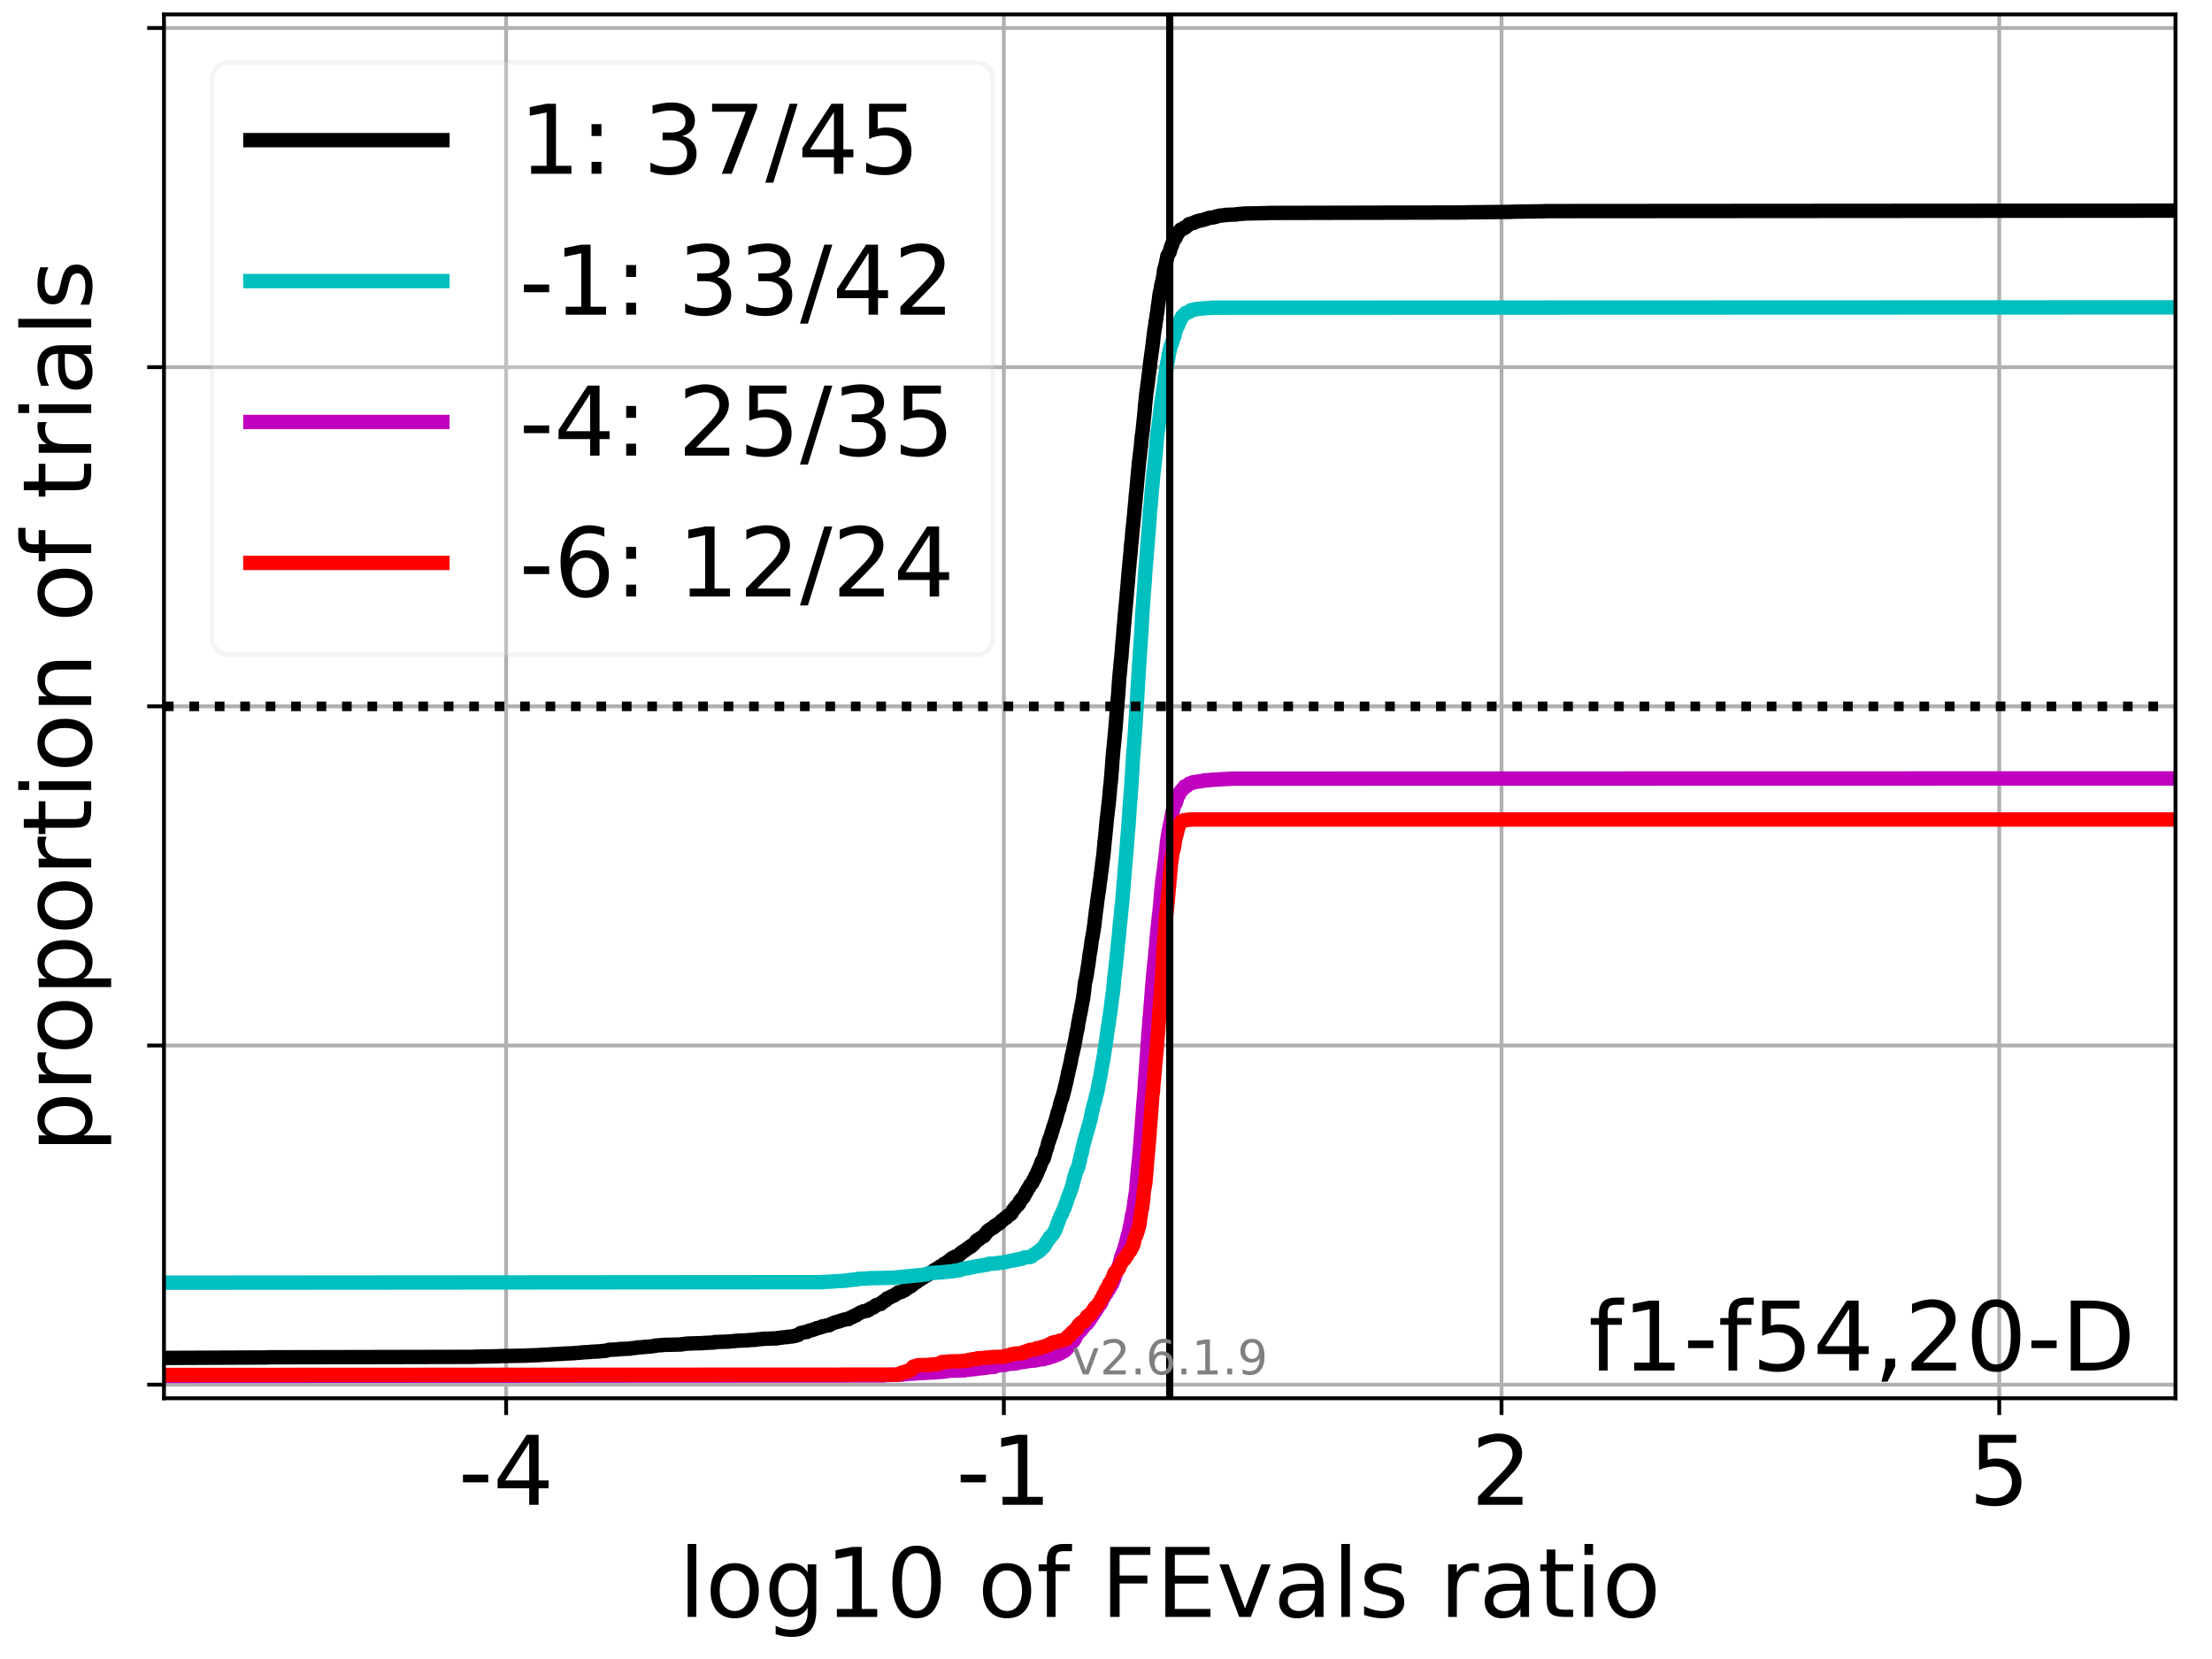 <?xml version="1.0" encoding="utf-8" standalone="no"?>
<!DOCTYPE svg PUBLIC "-//W3C//DTD SVG 1.1//EN"
  "http://www.w3.org/Graphics/SVG/1.1/DTD/svg11.dtd">
<!-- Created with matplotlib (https://matplotlib.org/) -->
<svg height="345.6pt" version="1.1" viewBox="0 0 460.8 345.6" width="460.8pt" xmlns="http://www.w3.org/2000/svg" xmlns:xlink="http://www.w3.org/1999/xlink">
 <defs>
  <style type="text/css">*{stroke-linecap:butt;stroke-linejoin:round;}</style>
 </defs>
 <g id="figure_1">
  <g id="patch_1">
   <path d="M 0 345.6 
L 460.8 345.6 
L 460.8 0 
L 0 0 
z
" style="fill:#ffffff;"/>
  </g>
  <g id="axes_1">
   <g id="patch_2">
    <path d="M 34.16 291.28 
L 453.192 291.28 
L 453.192 3 
L 34.16 3 
z
" style="fill:#ffffff;"/>
   </g>
   <g id="matplotlib.axis_1">
    <g id="xtick_1">
     <g id="line2d_1">
      <path clip-path="url(#p99d30ba883)" d="M 105.435 291.28 
L 105.435 3 
" style="fill:none;stroke:#b0b0b0;stroke-linecap:square;stroke-width:0.8;"/>
     </g>
     <g id="line2d_2">
      <defs>
       <path d="M 0 0 
L 0 3.5 
" id="me7fd2847bb" style="stroke:#000000;stroke-width:0.8;"/>
      </defs>
      <g>
       <use style="stroke:#000000;stroke-width:0.8;" x="105.435" xlink:href="#me7fd2847bb" y="291.28"/>
      </g>
     </g>
     <g id="text_1">
      <!-- -4 -->
      <g transform="translate(95.465 313.477)scale(0.2 -0.2)">
       <defs>
        <path d="M 4.891 31.391 
L 31.203 31.391 
L 31.203 23.391 
L 4.891 23.391 
z
" id="DejaVuSans-45"/>
        <path d="M 37.797 64.312 
L 12.891 25.391 
L 37.797 25.391 
z
M 35.203 72.906 
L 47.609 72.906 
L 47.609 25.391 
L 58.016 25.391 
L 58.016 17.188 
L 47.609 17.188 
L 47.609 0 
L 37.797 0 
L 37.797 17.188 
L 4.891 17.188 
L 4.891 26.703 
z
" id="DejaVuSans-52"/>
       </defs>
       <use xlink:href="#DejaVuSans-45"/>
       <use x="36.084" xlink:href="#DejaVuSans-52"/>
      </g>
     </g>
    </g>
    <g id="xtick_2">
     <g id="line2d_3">
      <path clip-path="url(#p99d30ba883)" d="M 209.116 291.28 
L 209.116 3 
" style="fill:none;stroke:#b0b0b0;stroke-linecap:square;stroke-width:0.8;"/>
     </g>
     <g id="line2d_4">
      <g>
       <use style="stroke:#000000;stroke-width:0.8;" x="209.116" xlink:href="#me7fd2847bb" y="291.28"/>
      </g>
     </g>
     <g id="text_2">
      <!-- -1 -->
      <g transform="translate(199.146 313.477)scale(0.2 -0.2)">
       <defs>
        <path d="M 12.406 8.297 
L 28.516 8.297 
L 28.516 63.922 
L 10.984 60.406 
L 10.984 69.391 
L 28.422 72.906 
L 38.281 72.906 
L 38.281 8.297 
L 54.391 8.297 
L 54.391 0 
L 12.406 0 
z
" id="DejaVuSans-49"/>
       </defs>
       <use xlink:href="#DejaVuSans-45"/>
       <use x="36.084" xlink:href="#DejaVuSans-49"/>
      </g>
     </g>
    </g>
    <g id="xtick_3">
     <g id="line2d_5">
      <path clip-path="url(#p99d30ba883)" d="M 312.796 291.28 
L 312.796 3 
" style="fill:none;stroke:#b0b0b0;stroke-linecap:square;stroke-width:0.8;"/>
     </g>
     <g id="line2d_6">
      <g>
       <use style="stroke:#000000;stroke-width:0.8;" x="312.796" xlink:href="#me7fd2847bb" y="291.28"/>
      </g>
     </g>
     <g id="text_3">
      <!-- 2 -->
      <g transform="translate(306.434 313.477)scale(0.2 -0.2)">
       <defs>
        <path d="M 19.188 8.297 
L 53.609 8.297 
L 53.609 0 
L 7.328 0 
L 7.328 8.297 
Q 12.938 14.109 22.625 23.891 
Q 32.328 33.688 34.812 36.531 
Q 39.547 41.844 41.422 45.531 
Q 43.312 49.219 43.312 52.781 
Q 43.312 58.594 39.234 62.25 
Q 35.156 65.922 28.609 65.922 
Q 23.969 65.922 18.812 64.312 
Q 13.672 62.703 7.812 59.422 
L 7.812 69.391 
Q 13.766 71.781 18.938 73 
Q 24.125 74.219 28.422 74.219 
Q 39.75 74.219 46.484 68.547 
Q 53.219 62.891 53.219 53.422 
Q 53.219 48.922 51.531 44.891 
Q 49.859 40.875 45.406 35.406 
Q 44.188 33.984 37.641 27.219 
Q 31.109 20.453 19.188 8.297 
z
" id="DejaVuSans-50"/>
       </defs>
       <use xlink:href="#DejaVuSans-50"/>
      </g>
     </g>
    </g>
    <g id="xtick_4">
     <g id="line2d_7">
      <path clip-path="url(#p99d30ba883)" d="M 416.477 291.28 
L 416.477 3 
" style="fill:none;stroke:#b0b0b0;stroke-linecap:square;stroke-width:0.8;"/>
     </g>
     <g id="line2d_8">
      <g>
       <use style="stroke:#000000;stroke-width:0.8;" x="416.477" xlink:href="#me7fd2847bb" y="291.28"/>
      </g>
     </g>
     <g id="text_4">
      <!-- 5 -->
      <g transform="translate(410.114 313.477)scale(0.2 -0.2)">
       <defs>
        <path d="M 10.797 72.906 
L 49.516 72.906 
L 49.516 64.594 
L 19.828 64.594 
L 19.828 46.734 
Q 21.969 47.469 24.109 47.828 
Q 26.266 48.188 28.422 48.188 
Q 40.625 48.188 47.75 41.5 
Q 54.891 34.812 54.891 23.391 
Q 54.891 11.625 47.562 5.094 
Q 40.234 -1.422 26.906 -1.422 
Q 22.312 -1.422 17.547 -0.641 
Q 12.797 0.141 7.719 1.703 
L 7.719 11.625 
Q 12.109 9.234 16.797 8.062 
Q 21.484 6.891 26.703 6.891 
Q 35.156 6.891 40.078 11.328 
Q 45.016 15.766 45.016 23.391 
Q 45.016 31 40.078 35.438 
Q 35.156 39.891 26.703 39.891 
Q 22.75 39.891 18.812 39.016 
Q 14.891 38.141 10.797 36.281 
z
" id="DejaVuSans-53"/>
       </defs>
       <use xlink:href="#DejaVuSans-53"/>
      </g>
     </g>
    </g>
    <g id="text_5">
     <!-- log10 of FEvals ratio -->
     <g transform="translate(141.371 336.833)scale(0.2 -0.2)">
      <defs>
       <path d="M 9.422 75.984 
L 18.406 75.984 
L 18.406 0 
L 9.422 0 
z
" id="DejaVuSans-108"/>
       <path d="M 30.609 48.391 
Q 23.391 48.391 19.188 42.75 
Q 14.984 37.109 14.984 27.297 
Q 14.984 17.484 19.156 11.844 
Q 23.344 6.203 30.609 6.203 
Q 37.797 6.203 41.984 11.859 
Q 46.188 17.531 46.188 27.297 
Q 46.188 37.016 41.984 42.703 
Q 37.797 48.391 30.609 48.391 
z
M 30.609 56 
Q 42.328 56 49.016 48.375 
Q 55.719 40.766 55.719 27.297 
Q 55.719 13.875 49.016 6.219 
Q 42.328 -1.422 30.609 -1.422 
Q 18.844 -1.422 12.172 6.219 
Q 5.516 13.875 5.516 27.297 
Q 5.516 40.766 12.172 48.375 
Q 18.844 56 30.609 56 
z
" id="DejaVuSans-111"/>
       <path d="M 45.406 27.984 
Q 45.406 37.75 41.375 43.109 
Q 37.359 48.484 30.078 48.484 
Q 22.859 48.484 18.828 43.109 
Q 14.797 37.75 14.797 27.984 
Q 14.797 18.266 18.828 12.891 
Q 22.859 7.516 30.078 7.516 
Q 37.359 7.516 41.375 12.891 
Q 45.406 18.266 45.406 27.984 
z
M 54.391 6.781 
Q 54.391 -7.172 48.188 -13.984 
Q 42 -20.797 29.203 -20.797 
Q 24.469 -20.797 20.266 -20.094 
Q 16.062 -19.391 12.109 -17.922 
L 12.109 -9.188 
Q 16.062 -11.328 19.922 -12.344 
Q 23.781 -13.375 27.781 -13.375 
Q 36.625 -13.375 41.016 -8.766 
Q 45.406 -4.156 45.406 5.172 
L 45.406 9.625 
Q 42.625 4.781 38.281 2.391 
Q 33.938 0 27.875 0 
Q 17.828 0 11.672 7.656 
Q 5.516 15.328 5.516 27.984 
Q 5.516 40.672 11.672 48.328 
Q 17.828 56 27.875 56 
Q 33.938 56 38.281 53.609 
Q 42.625 51.219 45.406 46.391 
L 45.406 54.688 
L 54.391 54.688 
z
" id="DejaVuSans-103"/>
       <path d="M 31.781 66.406 
Q 24.172 66.406 20.328 58.906 
Q 16.5 51.422 16.5 36.375 
Q 16.5 21.391 20.328 13.891 
Q 24.172 6.391 31.781 6.391 
Q 39.453 6.391 43.281 13.891 
Q 47.125 21.391 47.125 36.375 
Q 47.125 51.422 43.281 58.906 
Q 39.453 66.406 31.781 66.406 
z
M 31.781 74.219 
Q 44.047 74.219 50.516 64.516 
Q 56.984 54.828 56.984 36.375 
Q 56.984 17.969 50.516 8.266 
Q 44.047 -1.422 31.781 -1.422 
Q 19.531 -1.422 13.062 8.266 
Q 6.594 17.969 6.594 36.375 
Q 6.594 54.828 13.062 64.516 
Q 19.531 74.219 31.781 74.219 
z
" id="DejaVuSans-48"/>
       <path id="DejaVuSans-32"/>
       <path d="M 37.109 75.984 
L 37.109 68.5 
L 28.516 68.5 
Q 23.688 68.5 21.797 66.547 
Q 19.922 64.594 19.922 59.516 
L 19.922 54.688 
L 34.719 54.688 
L 34.719 47.703 
L 19.922 47.703 
L 19.922 0 
L 10.891 0 
L 10.891 47.703 
L 2.297 47.703 
L 2.297 54.688 
L 10.891 54.688 
L 10.891 58.5 
Q 10.891 67.625 15.141 71.797 
Q 19.391 75.984 28.609 75.984 
z
" id="DejaVuSans-102"/>
       <path d="M 9.812 72.906 
L 51.703 72.906 
L 51.703 64.594 
L 19.672 64.594 
L 19.672 43.109 
L 48.578 43.109 
L 48.578 34.812 
L 19.672 34.812 
L 19.672 0 
L 9.812 0 
z
" id="DejaVuSans-70"/>
       <path d="M 9.812 72.906 
L 55.906 72.906 
L 55.906 64.594 
L 19.672 64.594 
L 19.672 43.016 
L 54.391 43.016 
L 54.391 34.719 
L 19.672 34.719 
L 19.672 8.297 
L 56.781 8.297 
L 56.781 0 
L 9.812 0 
z
" id="DejaVuSans-69"/>
       <path d="M 2.984 54.688 
L 12.5 54.688 
L 29.594 8.797 
L 46.688 54.688 
L 56.203 54.688 
L 35.688 0 
L 23.484 0 
z
" id="DejaVuSans-118"/>
       <path d="M 34.281 27.484 
Q 23.391 27.484 19.188 25 
Q 14.984 22.516 14.984 16.5 
Q 14.984 11.719 18.141 8.906 
Q 21.297 6.109 26.703 6.109 
Q 34.188 6.109 38.703 11.406 
Q 43.219 16.703 43.219 25.484 
L 43.219 27.484 
z
M 52.203 31.203 
L 52.203 0 
L 43.219 0 
L 43.219 8.297 
Q 40.141 3.328 35.547 0.953 
Q 30.953 -1.422 24.312 -1.422 
Q 15.922 -1.422 10.953 3.297 
Q 6 8.016 6 15.922 
Q 6 25.141 12.172 29.828 
Q 18.359 34.516 30.609 34.516 
L 43.219 34.516 
L 43.219 35.406 
Q 43.219 41.609 39.141 45 
Q 35.062 48.391 27.688 48.391 
Q 23 48.391 18.547 47.266 
Q 14.109 46.141 10.016 43.891 
L 10.016 52.203 
Q 14.938 54.109 19.578 55.047 
Q 24.219 56 28.609 56 
Q 40.484 56 46.344 49.844 
Q 52.203 43.703 52.203 31.203 
z
" id="DejaVuSans-97"/>
       <path d="M 44.281 53.078 
L 44.281 44.578 
Q 40.484 46.531 36.375 47.5 
Q 32.281 48.484 27.875 48.484 
Q 21.188 48.484 17.844 46.438 
Q 14.5 44.391 14.5 40.281 
Q 14.5 37.156 16.891 35.375 
Q 19.281 33.594 26.516 31.984 
L 29.594 31.297 
Q 39.156 29.25 43.188 25.516 
Q 47.219 21.781 47.219 15.094 
Q 47.219 7.469 41.188 3.016 
Q 35.156 -1.422 24.609 -1.422 
Q 20.219 -1.422 15.453 -0.562 
Q 10.688 0.297 5.422 2 
L 5.422 11.281 
Q 10.406 8.688 15.234 7.391 
Q 20.062 6.109 24.812 6.109 
Q 31.156 6.109 34.562 8.281 
Q 37.984 10.453 37.984 14.406 
Q 37.984 18.062 35.516 20.016 
Q 33.062 21.969 24.703 23.781 
L 21.578 24.516 
Q 13.234 26.266 9.516 29.906 
Q 5.812 33.547 5.812 39.891 
Q 5.812 47.609 11.281 51.797 
Q 16.75 56 26.812 56 
Q 31.781 56 36.172 55.266 
Q 40.578 54.547 44.281 53.078 
z
" id="DejaVuSans-115"/>
       <path d="M 41.109 46.297 
Q 39.594 47.172 37.812 47.578 
Q 36.031 48 33.891 48 
Q 26.266 48 22.188 43.047 
Q 18.109 38.094 18.109 28.812 
L 18.109 0 
L 9.078 0 
L 9.078 54.688 
L 18.109 54.688 
L 18.109 46.188 
Q 20.953 51.172 25.484 53.578 
Q 30.031 56 36.531 56 
Q 37.453 56 38.578 55.875 
Q 39.703 55.766 41.062 55.516 
z
" id="DejaVuSans-114"/>
       <path d="M 18.312 70.219 
L 18.312 54.688 
L 36.812 54.688 
L 36.812 47.703 
L 18.312 47.703 
L 18.312 18.016 
Q 18.312 11.328 20.141 9.422 
Q 21.969 7.516 27.594 7.516 
L 36.812 7.516 
L 36.812 0 
L 27.594 0 
Q 17.188 0 13.234 3.875 
Q 9.281 7.766 9.281 18.016 
L 9.281 47.703 
L 2.688 47.703 
L 2.688 54.688 
L 9.281 54.688 
L 9.281 70.219 
z
" id="DejaVuSans-116"/>
       <path d="M 9.422 54.688 
L 18.406 54.688 
L 18.406 0 
L 9.422 0 
z
M 9.422 75.984 
L 18.406 75.984 
L 18.406 64.594 
L 9.422 64.594 
z
" id="DejaVuSans-105"/>
      </defs>
      <use xlink:href="#DejaVuSans-108"/>
      <use x="27.783" xlink:href="#DejaVuSans-111"/>
      <use x="88.965" xlink:href="#DejaVuSans-103"/>
      <use x="152.441" xlink:href="#DejaVuSans-49"/>
      <use x="216.064" xlink:href="#DejaVuSans-48"/>
      <use x="279.688" xlink:href="#DejaVuSans-32"/>
      <use x="311.475" xlink:href="#DejaVuSans-111"/>
      <use x="372.656" xlink:href="#DejaVuSans-102"/>
      <use x="407.861" xlink:href="#DejaVuSans-32"/>
      <use x="439.648" xlink:href="#DejaVuSans-70"/>
      <use x="497.168" xlink:href="#DejaVuSans-69"/>
      <use x="560.352" xlink:href="#DejaVuSans-118"/>
      <use x="619.531" xlink:href="#DejaVuSans-97"/>
      <use x="680.811" xlink:href="#DejaVuSans-108"/>
      <use x="708.594" xlink:href="#DejaVuSans-115"/>
      <use x="760.693" xlink:href="#DejaVuSans-32"/>
      <use x="792.48" xlink:href="#DejaVuSans-114"/>
      <use x="833.594" xlink:href="#DejaVuSans-97"/>
      <use x="894.873" xlink:href="#DejaVuSans-116"/>
      <use x="934.082" xlink:href="#DejaVuSans-105"/>
      <use x="961.865" xlink:href="#DejaVuSans-111"/>
     </g>
    </g>
   </g>
   <g id="matplotlib.axis_2">
    <g id="ytick_1">
     <g id="line2d_9">
      <path clip-path="url(#p99d30ba883)" d="M 34.16 288.454 
L 453.192 288.454 
" style="fill:none;stroke:#b0b0b0;stroke-linecap:square;stroke-width:0.8;"/>
     </g>
     <g id="line2d_10">
      <defs>
       <path d="M 0 0 
L -3.5 0 
" id="m64f234cebd" style="stroke:#000000;stroke-width:0.8;"/>
      </defs>
      <g>
       <use style="stroke:#000000;stroke-width:0.8;" x="34.16" xlink:href="#m64f234cebd" y="288.454"/>
      </g>
     </g>
    </g>
    <g id="ytick_2">
     <g id="line2d_11">
      <path clip-path="url(#p99d30ba883)" d="M 34.16 217.797 
L 453.192 217.797 
" style="fill:none;stroke:#b0b0b0;stroke-linecap:square;stroke-width:0.8;"/>
     </g>
     <g id="line2d_12">
      <g>
       <use style="stroke:#000000;stroke-width:0.8;" x="34.16" xlink:href="#m64f234cebd" y="217.797"/>
      </g>
     </g>
    </g>
    <g id="ytick_3">
     <g id="line2d_13">
      <path clip-path="url(#p99d30ba883)" d="M 34.16 147.14 
L 453.192 147.14 
" style="fill:none;stroke:#b0b0b0;stroke-linecap:square;stroke-width:0.8;"/>
     </g>
     <g id="line2d_14">
      <g>
       <use style="stroke:#000000;stroke-width:0.8;" x="34.16" xlink:href="#m64f234cebd" y="147.14"/>
      </g>
     </g>
    </g>
    <g id="ytick_4">
     <g id="line2d_15">
      <path clip-path="url(#p99d30ba883)" d="M 34.16 76.483 
L 453.192 76.483 
" style="fill:none;stroke:#b0b0b0;stroke-linecap:square;stroke-width:0.8;"/>
     </g>
     <g id="line2d_16">
      <g>
       <use style="stroke:#000000;stroke-width:0.8;" x="34.16" xlink:href="#m64f234cebd" y="76.483"/>
      </g>
     </g>
    </g>
    <g id="ytick_5">
     <g id="line2d_17">
      <path clip-path="url(#p99d30ba883)" d="M 34.16 5.826 
L 453.192 5.826 
" style="fill:none;stroke:#b0b0b0;stroke-linecap:square;stroke-width:0.8;"/>
     </g>
     <g id="line2d_18">
      <g>
       <use style="stroke:#000000;stroke-width:0.8;" x="34.16" xlink:href="#m64f234cebd" y="5.826"/>
      </g>
     </g>
    </g>
    <g id="text_6">
     <!-- proportion of trials -->
     <g transform="translate(19.001 240.146)rotate(-90)scale(0.2 -0.2)">
      <defs>
       <path d="M 18.109 8.203 
L 18.109 -20.797 
L 9.078 -20.797 
L 9.078 54.688 
L 18.109 54.688 
L 18.109 46.391 
Q 20.953 51.266 25.266 53.625 
Q 29.594 56 35.594 56 
Q 45.562 56 51.781 48.094 
Q 58.016 40.188 58.016 27.297 
Q 58.016 14.406 51.781 6.484 
Q 45.562 -1.422 35.594 -1.422 
Q 29.594 -1.422 25.266 0.953 
Q 20.953 3.328 18.109 8.203 
z
M 48.688 27.297 
Q 48.688 37.203 44.609 42.844 
Q 40.531 48.484 33.406 48.484 
Q 26.266 48.484 22.188 42.844 
Q 18.109 37.203 18.109 27.297 
Q 18.109 17.391 22.188 11.75 
Q 26.266 6.109 33.406 6.109 
Q 40.531 6.109 44.609 11.75 
Q 48.688 17.391 48.688 27.297 
z
" id="DejaVuSans-112"/>
       <path d="M 54.891 33.016 
L 54.891 0 
L 45.906 0 
L 45.906 32.719 
Q 45.906 40.484 42.875 44.328 
Q 39.844 48.188 33.797 48.188 
Q 26.516 48.188 22.312 43.547 
Q 18.109 38.922 18.109 30.906 
L 18.109 0 
L 9.078 0 
L 9.078 54.688 
L 18.109 54.688 
L 18.109 46.188 
Q 21.344 51.125 25.703 53.562 
Q 30.078 56 35.797 56 
Q 45.219 56 50.047 50.172 
Q 54.891 44.344 54.891 33.016 
z
" id="DejaVuSans-110"/>
      </defs>
      <use xlink:href="#DejaVuSans-112"/>
      <use x="63.477" xlink:href="#DejaVuSans-114"/>
      <use x="102.34" xlink:href="#DejaVuSans-111"/>
      <use x="163.521" xlink:href="#DejaVuSans-112"/>
      <use x="226.998" xlink:href="#DejaVuSans-111"/>
      <use x="288.18" xlink:href="#DejaVuSans-114"/>
      <use x="329.293" xlink:href="#DejaVuSans-116"/>
      <use x="368.502" xlink:href="#DejaVuSans-105"/>
      <use x="396.285" xlink:href="#DejaVuSans-111"/>
      <use x="457.467" xlink:href="#DejaVuSans-110"/>
      <use x="520.846" xlink:href="#DejaVuSans-32"/>
      <use x="552.633" xlink:href="#DejaVuSans-111"/>
      <use x="613.814" xlink:href="#DejaVuSans-102"/>
      <use x="649.02" xlink:href="#DejaVuSans-32"/>
      <use x="680.807" xlink:href="#DejaVuSans-116"/>
      <use x="720.016" xlink:href="#DejaVuSans-114"/>
      <use x="761.129" xlink:href="#DejaVuSans-105"/>
      <use x="788.912" xlink:href="#DejaVuSans-97"/>
      <use x="850.191" xlink:href="#DejaVuSans-108"/>
      <use x="877.975" xlink:href="#DejaVuSans-115"/>
     </g>
    </g>
   </g>
   <g id="line2d_19">
    <path clip-path="url(#p99d30ba883)" d="M 34.16 282.881 
L 55.641 282.785 
L 55.641 282.753 
L 98.807 282.658 
L 98.807 282.626 
L 104.036 282.53 
L 104.036 282.499 
L 109.838 282.403 
L 109.838 282.371 
L 112.662 282.276 
L 112.662 282.244 
L 114.94 282.148 
L 114.94 282.117 
L 117.342 282.021 
L 117.342 281.989 
L 119.692 281.894 
L 119.692 281.862 
L 121.223 281.766 
L 121.223 281.734 
L 123.02 281.639 
L 123.02 281.607 
L 125.05 281.511 
L 125.05 281.48 
L 126.292 281.384 
L 126.345 281.32 
L 126.859 281.225 
L 126.859 281.193 
L 128.893 281.097 
L 128.986 281.034 
L 131.339 280.938 
L 131.437 280.875 
L 132.554 280.779 
L 132.637 280.715 
L 134.131 280.62 
L 134.131 280.588 
L 135.677 280.492 
L 135.677 280.461 
L 136.527 280.365 
L 136.558 280.301 
L 138.072 280.206 
L 138.072 280.174 
L 142.001 280.078 
L 142.071 280.015 
L 143.086 279.919 
L 143.086 279.887 
L 146.551 279.792 
L 146.551 279.76 
L 148.785 279.664 
L 148.879 279.569 
L 151.926 279.473 
L 151.926 279.441 
L 153.253 279.346 
L 153.253 279.314 
L 155.72 279.219 
L 155.72 279.187 
L 157.507 279.091 
L 157.571 279.028 
L 158.867 278.932 
L 158.867 278.9 
L 161.883 278.805 
L 161.968 278.741 
L 162.94 278.645 
L 162.94 278.614 
L 164.12 278.518 
L 164.12 278.486 
L 165.152 278.391 
L 165.152 278.359 
L 165.764 278.263 
L 165.869 278.168 
L 166.335 278.072 
L 166.402 277.977 
L 166.581 277.881 
L 166.648 277.817 
L 166.782 277.722 
L 166.782 277.69 
L 167.318 277.594 
L 167.318 277.563 
L 168.131 277.467 
L 168.188 277.34 
L 168.592 277.244 
L 168.601 277.18 
L 169.177 277.085 
L 169.243 277.021 
L 169.662 276.926 
L 169.772 276.83 
L 170.16 276.735 
L 170.179 276.671 
L 170.727 276.575 
L 170.727 276.544 
L 171.171 276.448 
L 171.272 276.321 
L 171.913 276.225 
L 172.009 276.161 
L 172.761 276.066 
L 172.822 275.97 
L 173.064 275.875 
L 173.098 275.811 
L 173.422 275.716 
L 173.521 275.652 
L 173.803 275.556 
L 173.868 275.493 
L 174.347 275.397 
L 174.431 275.333 
L 174.971 275.238 
L 174.971 275.174 
L 175.308 275.079 
L 175.308 275.047 
L 175.825 274.951 
L 175.854 274.888 
L 176.745 274.792 
L 176.816 274.697 
L 176.946 274.601 
L 176.946 274.569 
L 177.351 274.474 
L 177.412 274.378 
L 177.714 274.283 
L 177.789 274.155 
L 178.266 274.06 
L 178.37 273.932 
L 178.594 273.837 
L 178.595 273.773 
L 178.875 273.677 
L 178.875 273.646 
L 179.077 273.55 
L 179.132 273.486 
L 179.383 273.391 
L 179.383 273.359 
L 179.761 273.263 
L 179.859 273.168 
L 180.628 273.072 
L 180.665 272.945 
L 181.067 272.85 
L 181.161 272.722 
L 181.254 272.627 
L 181.358 272.563 
L 181.656 272.467 
L 181.656 272.436 
L 181.938 272.372 
L 181.938 272.34 
L 182.026 272.244 
L 182.251 272.149 
L 182.36 272.022 
L 182.48 271.926 
L 182.48 271.894 
L 182.899 271.799 
L 182.979 271.735 
L 183.49 271.639 
L 183.596 271.48 
L 183.715 271.385 
L 183.715 271.321 
L 184.01 271.225 
L 184.054 271.162 
L 184.131 271.066 
L 184.141 271.002 
L 184.523 270.907 
L 184.627 270.716 
L 184.751 270.62 
L 184.826 270.461 
L 185.261 270.366 
L 185.36 270.302 
L 185.496 270.238 
L 185.496 270.206 
L 185.564 270.111 
L 185.969 270.015 
L 186.056 269.952 
L 186.279 269.856 
L 186.325 269.761 
L 186.522 269.665 
L 186.625 269.569 
L 186.929 269.474 
L 187.039 269.378 
L 187.121 269.283 
L 187.147 269.219 
L 187.801 269.124 
L 187.887 269.028 
L 188.14 268.933 
L 188.14 268.901 
L 188.457 268.805 
L 188.554 268.741 
L 188.647 268.646 
L 188.682 268.55 
L 188.907 268.455 
L 188.971 268.391 
L 189.155 268.296 
L 189.217 268.168 
L 189.467 268.073 
L 189.569 268.009 
L 189.828 267.913 
L 189.929 267.786 
L 190.051 267.691 
L 190.111 267.627 
L 190.266 267.531 
L 190.366 267.404 
L 190.546 267.308 
L 190.651 267.213 
L 190.884 267.117 
L 190.904 267.022 
L 191.136 266.926 
L 191.234 266.831 
L 191.344 266.735 
L 191.344 266.703 
L 191.629 266.608 
L 191.669 266.449 
L 191.829 266.353 
L 191.829 266.321 
L 192.241 266.226 
L 192.266 266.13 
L 192.532 266.035 
L 192.59 265.971 
L 192.753 265.875 
L 192.857 265.78 
L 193.127 265.684 
L 193.135 265.621 
L 193.367 265.525 
L 193.369 265.461 
L 193.628 265.366 
L 193.718 265.175 
L 194.059 265.079 
L 194.152 264.984 
L 194.284 264.888 
L 194.392 264.761 
L 194.574 264.665 
L 194.582 264.602 
L 194.811 264.506 
L 194.811 264.474 
L 195.13 264.379 
L 195.166 264.283 
L 195.387 264.188 
L 195.441 264.092 
L 195.751 263.996 
L 195.82 263.837 
L 196.149 263.742 
L 196.175 263.678 
L 196.421 263.583 
L 196.516 263.455 
L 196.625 263.36 
L 196.686 263.264 
L 196.956 263.169 
L 196.956 263.137 
L 197.273 263.041 
L 197.29 262.946 
L 197.461 262.85 
L 197.555 262.723 
L 197.791 262.627 
L 197.851 262.5 
L 198.095 262.404 
L 198.185 262.213 
L 198.358 262.118 
L 198.423 262.054 
L 198.661 261.958 
L 198.688 261.895 
L 198.974 261.799 
L 198.974 261.767 
L 199.398 261.672 
L 199.398 261.64 
L 199.74 261.544 
L 199.842 261.321 
L 199.907 261.226 
L 200.015 261.13 
L 200.288 261.035 
L 200.38 260.908 
L 200.464 260.812 
L 200.464 260.78 
L 200.784 260.685 
L 200.845 260.621 
L 201.019 260.525 
L 201.075 260.398 
L 201.248 260.302 
L 201.348 260.207 
L 201.584 260.111 
L 201.675 259.984 
L 201.795 259.888 
L 201.884 259.825 
L 202.218 259.729 
L 202.309 259.506 
L 202.593 259.411 
L 202.632 259.347 
L 202.79 259.252 
L 202.886 259.124 
L 202.995 259.029 
L 203.094 258.869 
L 203.199 258.774 
L 203.231 258.71 
L 203.345 258.615 
L 203.397 258.487 
L 203.638 258.392 
L 203.713 258.328 
L 203.845 258.232 
L 203.846 258.169 
L 204.089 258.073 
L 204.161 257.978 
L 204.296 257.882 
L 204.389 257.819 
L 204.583 257.723 
L 204.688 257.627 
L 204.947 257.532 
L 205.047 257.373 
L 205.147 257.277 
L 205.253 257.054 
L 205.408 256.959 
L 205.513 256.736 
L 205.647 256.64 
L 205.709 256.481 
L 205.849 256.385 
L 205.88 256.322 
L 206.183 256.226 
L 206.263 256.067 
L 206.471 255.971 
L 206.574 255.876 
L 206.901 255.78 
L 206.999 255.653 
L 207.187 255.557 
L 207.228 255.366 
L 207.512 255.271 
L 207.62 255.207 
L 207.745 255.112 
L 207.846 254.984 
L 208.114 254.889 
L 208.177 254.825 
L 208.351 254.73 
L 208.46 254.507 
L 208.557 254.411 
L 208.65 254.284 
L 208.916 254.188 
L 208.987 254.061 
L 209.174 253.965 
L 209.262 253.806 
L 209.593 253.71 
L 209.701 253.488 
L 209.881 253.392 
L 209.976 253.233 
L 210.22 253.137 
L 210.331 253.042 
L 210.535 252.946 
L 210.636 252.851 
L 210.736 252.755 
L 210.833 252.5 
L 210.886 252.405 
L 210.976 252.15 
L 211.123 252.054 
L 211.179 251.895 
L 211.375 251.8 
L 211.438 251.641 
L 211.514 251.545 
L 211.603 251.354 
L 211.739 251.258 
L 211.822 251.131 
L 212.081 251.035 
L 212.19 250.781 
L 212.347 250.685 
L 212.458 250.207 
L 212.622 250.112 
L 212.725 249.921 
L 212.803 249.825 
L 212.853 249.73 
L 213.025 249.634 
L 213.097 249.507 
L 213.226 249.411 
L 213.325 249.157 
L 213.398 249.061 
L 213.503 248.774 
L 213.613 248.679 
L 213.691 248.424 
L 213.806 248.329 
L 213.872 248.106 
L 213.992 248.01 
L 214.083 247.724 
L 214.168 247.628 
L 214.262 247.469 
L 214.385 247.373 
L 214.472 247.182 
L 214.526 247.087 
L 214.616 246.832 
L 214.784 246.736 
L 214.893 246.577 
L 215.01 246.482 
L 215.116 246.259 
L 215.168 246.163 
L 215.255 245.876 
L 215.326 245.781 
L 215.424 245.654 
L 215.515 245.558 
L 215.615 245.271 
L 215.663 245.176 
L 215.711 244.953 
L 215.871 244.857 
L 215.976 244.507 
L 216.058 244.412 
L 216.167 244.029 
L 216.233 243.934 
L 216.326 243.679 
L 216.371 243.584 
L 216.478 243.329 
L 216.566 243.233 
L 216.652 242.979 
L 216.689 242.883 
L 216.783 242.565 
L 216.848 242.469 
L 216.947 242.119 
L 217.028 242.023 
L 217.101 241.8 
L 217.209 241.705 
L 217.319 241.482 
L 217.404 241.386 
L 217.511 241.068 
L 217.539 240.972 
L 217.648 240.495 
L 217.693 240.399 
L 217.792 240.017 
L 217.811 239.921 
L 217.916 239.571 
L 217.97 239.476 
L 218.081 239.221 
L 218.108 239.125 
L 218.218 238.711 
L 218.24 238.616 
L 218.347 238.106 
L 218.387 238.011 
L 218.435 237.788 
L 218.545 237.692 
L 218.647 237.215 
L 218.687 237.119 
L 218.785 236.896 
L 218.845 236.801 
L 218.947 236.482 
L 218.977 236.387 
L 219.086 235.877 
L 219.155 235.782 
L 219.264 235.399 
L 219.305 235.304 
L 219.41 234.826 
L 219.456 234.731 
L 219.558 234.476 
L 219.615 234.38 
L 219.722 233.934 
L 219.786 233.839 
L 219.86 233.489 
L 219.919 233.393 
L 220.028 232.947 
L 220.06 232.852 
L 220.167 232.47 
L 220.191 232.374 
L 220.297 231.928 
L 220.322 231.833 
L 220.429 231.514 
L 220.467 231.419 
L 220.57 231.164 
L 220.616 231.068 
L 220.727 230.559 
L 220.738 230.463 
L 220.849 230.018 
L 220.873 229.922 
L 220.973 229.54 
L 221.015 229.444 
L 221.124 229.094 
L 221.166 228.998 
L 221.231 228.712 
L 221.333 228.616 
L 221.442 228.043 
L 221.484 227.948 
L 221.591 227.534 
L 221.633 227.438 
L 221.721 226.992 
L 221.77 226.897 
L 221.868 226.355 
L 221.903 226.26 
L 222 225.846 
L 222.037 225.75 
L 222.145 225.304 
L 222.169 225.209 
L 222.264 224.636 
L 222.302 224.54 
L 222.413 224.031 
L 222.442 223.935 
L 222.525 223.362 
L 222.585 223.266 
L 222.687 222.757 
L 222.723 222.661 
L 222.82 222.12 
L 222.874 222.024 
L 222.977 221.515 
L 223.026 221.419 
L 223.134 220.719 
L 223.153 220.623 
L 223.264 219.986 
L 223.307 219.891 
L 223.401 219.477 
L 223.445 219.381 
L 223.554 218.744 
L 223.57 218.649 
L 223.669 218.298 
L 223.709 218.203 
L 223.816 217.47 
L 223.842 217.375 
L 223.95 216.897 
L 223.976 216.802 
L 224.086 216.133 
L 224.114 216.037 
L 224.216 215.369 
L 224.243 215.273 
L 224.334 214.732 
L 224.385 214.636 
L 224.49 214.159 
L 224.508 214.063 
L 224.619 213.139 
L 224.649 213.044 
L 224.756 212.503 
L 224.791 212.407 
L 224.896 211.706 
L 224.92 211.611 
L 225.003 211.261 
L 225.045 211.165 
L 225.156 210.433 
L 225.192 210.337 
L 225.302 209.7 
L 225.307 209.605 
L 225.407 209.095 
L 225.439 209 
L 225.545 208.363 
L 225.577 208.267 
L 225.687 207.535 
L 225.698 207.439 
L 225.801 206.675 
L 225.819 206.579 
L 225.928 205.497 
L 225.934 205.401 
L 226.043 204.605 
L 226.074 204.509 
L 226.18 204.032 
L 226.21 203.936 
L 226.314 203.331 
L 226.337 203.236 
L 226.444 202.662 
L 226.464 202.567 
L 226.572 201.739 
L 226.589 201.643 
L 226.696 201.006 
L 226.726 200.911 
L 226.836 200.051 
L 226.854 199.956 
L 226.961 198.968 
L 226.982 198.873 
L 227.089 198.236 
L 227.132 198.14 
L 227.24 197.28 
L 227.258 197.185 
L 227.369 196.293 
L 227.381 196.198 
L 227.49 195.561 
L 227.512 195.465 
L 227.618 194.892 
L 227.639 194.797 
L 227.744 194.16 
L 227.759 194.064 
L 227.866 193.364 
L 227.874 193.268 
L 227.985 192.631 
L 227.998 192.536 
L 228.109 191.325 
L 228.131 191.23 
L 228.24 190.37 
L 228.25 190.275 
L 228.342 189.478 
L 228.371 189.383 
L 228.478 188.619 
L 228.485 188.523 
L 228.595 187.6 
L 228.613 187.504 
L 228.723 186.612 
L 228.739 186.517 
L 228.848 185.848 
L 228.871 185.752 
L 228.978 184.925 
L 228.997 184.829 
L 229.108 183.778 
L 229.128 183.683 
L 229.237 183.014 
L 229.252 182.918 
L 229.363 181.867 
L 229.39 181.772 
L 229.497 180.912 
L 229.521 180.816 
L 229.63 179.734 
L 229.663 179.638 
L 229.766 178.747 
L 229.786 178.651 
L 229.896 177.727 
L 229.904 177.632 
L 230.012 176.422 
L 230.026 176.326 
L 230.136 175.021 
L 230.161 174.925 
L 230.271 173.874 
L 230.278 173.779 
L 230.384 172.6 
L 230.406 172.505 
L 230.515 171.199 
L 230.524 171.104 
L 230.619 170.212 
L 230.647 170.116 
L 230.756 169.097 
L 230.766 169.002 
L 230.871 168.046 
L 230.895 167.951 
L 231.003 166.868 
L 231.025 166.773 
L 231.135 165.467 
L 231.152 165.371 
L 231.263 164.002 
L 231.271 163.907 
L 231.375 163.142 
L 231.388 163.047 
L 231.499 161.646 
L 231.507 161.55 
L 231.616 160.213 
L 231.628 160.117 
L 231.732 158.493 
L 231.749 158.397 
L 231.859 156.964 
L 231.874 156.869 
L 231.985 155.659 
L 232.003 155.563 
L 232.113 154.385 
L 232.129 154.289 
L 232.239 153.079 
L 232.247 152.984 
L 232.354 151.869 
L 232.37 151.773 
L 232.479 150.34 
L 232.488 150.245 
L 232.598 148.748 
L 232.611 148.653 
L 232.721 147.283 
L 232.726 147.188 
L 232.836 145.755 
L 232.851 145.659 
L 232.96 144.322 
L 232.968 144.226 
L 233.078 142.538 
L 233.087 142.443 
L 233.196 140.914 
L 233.215 140.819 
L 233.325 139.609 
L 233.344 139.513 
L 233.451 138.112 
L 233.478 138.016 
L 233.578 137.093 
L 233.598 136.997 
L 233.707 135.437 
L 233.721 135.341 
L 233.829 133.908 
L 233.838 133.813 
L 233.945 132.73 
L 233.964 132.634 
L 234.074 131.01 
L 234.084 130.915 
L 234.194 129.768 
L 234.209 129.673 
L 234.32 128.208 
L 234.325 128.112 
L 234.43 127.03 
L 234.445 126.934 
L 234.554 125.692 
L 234.567 125.597 
L 234.676 124.418 
L 234.686 124.323 
L 234.796 122.985 
L 234.81 122.89 
L 234.92 121.584 
L 234.933 121.489 
L 235.041 120.087 
L 235.058 119.992 
L 235.164 118.654 
L 235.186 118.559 
L 235.295 117.253 
L 235.303 117.158 
L 235.41 116.075 
L 235.427 115.979 
L 235.536 114.801 
L 235.543 114.706 
L 235.648 113.241 
L 235.67 113.145 
L 235.781 112.253 
L 235.79 112.158 
L 235.899 110.725 
L 235.909 110.629 
L 236.007 109.738 
L 236.029 109.642 
L 236.137 108.368 
L 236.156 108.273 
L 236.267 107.158 
L 236.278 107.063 
L 236.385 105.725 
L 236.405 105.63 
L 236.514 104.483 
L 236.527 104.388 
L 236.638 102.891 
L 236.665 102.795 
L 236.774 101.681 
L 236.786 101.585 
L 236.895 100.28 
L 236.91 100.184 
L 237.021 98.974 
L 237.032 98.878 
L 237.142 97.732 
L 237.162 97.636 
L 237.272 96.267 
L 237.287 96.172 
L 237.397 95.312 
L 237.404 95.216 
L 237.513 94.261 
L 237.532 94.165 
L 237.633 93.274 
L 237.66 93.178 
L 237.766 91.809 
L 237.781 91.713 
L 237.888 90.662 
L 237.915 90.567 
L 238.024 89.771 
L 238.043 89.675 
L 238.152 88.529 
L 238.172 88.433 
L 238.274 87.319 
L 238.301 87.223 
L 238.41 85.981 
L 238.437 85.885 
L 238.547 84.293 
L 238.572 84.198 
L 238.676 83.083 
L 238.7 82.988 
L 238.81 81.809 
L 238.835 81.714 
L 238.946 80.918 
L 238.966 80.822 
L 239.073 79.867 
L 239.111 79.771 
L 239.219 78.784 
L 239.228 78.688 
L 239.338 77.892 
L 239.345 77.797 
L 239.454 76.937 
L 239.479 76.841 
L 239.582 75.727 
L 239.6 75.631 
L 239.709 74.803 
L 239.735 74.708 
L 239.843 73.784 
L 239.862 73.689 
L 239.973 72.956 
L 239.982 72.861 
L 240.092 72.001 
L 240.11 71.905 
L 240.221 70.918 
L 240.232 70.823 
L 240.341 69.835 
L 240.367 69.74 
L 240.476 68.816 
L 240.491 68.721 
L 240.599 68.179 
L 240.621 68.084 
L 240.731 67.097 
L 240.752 67.001 
L 240.861 66.396 
L 240.879 66.301 
L 240.987 65.441 
L 241.007 65.345 
L 241.111 64.708 
L 241.128 64.613 
L 241.235 63.594 
L 241.263 63.498 
L 241.365 62.829 
L 241.382 62.734 
L 241.491 61.874 
L 241.501 61.779 
L 241.59 61.11 
L 241.628 61.014 
L 241.729 60.537 
L 241.75 60.441 
L 241.852 59.804 
L 241.874 59.709 
L 241.985 59.135 
L 242.014 59.04 
L 242.11 58.658 
L 242.151 58.562 
L 242.254 57.989 
L 242.276 57.893 
L 242.377 57.288 
L 242.399 57.193 
L 242.51 56.237 
L 242.522 56.142 
L 242.625 55.823 
L 242.659 55.728 
L 242.767 55.282 
L 242.797 55.187 
L 242.9 54.773 
L 242.928 54.677 
L 243.034 54.072 
L 243.079 53.976 
L 243.184 53.308 
L 243.251 53.212 
L 243.318 53.117 
L 243.38 53.021 
L 243.474 52.798 
L 243.547 52.703 
L 243.612 52.543 
L 243.676 52.48 
L 243.676 52.448 
L 243.78 52.002 
L 243.834 51.906 
L 243.907 51.524 
L 243.982 51.429 
L 244.086 51.047 
L 244.21 50.951 
L 244.315 50.442 
L 244.37 50.346 
L 244.476 50.123 
L 244.587 50.028 
L 244.69 49.868 
L 244.77 49.773 
L 244.88 49.518 
L 244.964 49.423 
L 245.031 49.2 
L 245.115 49.104 
L 245.22 48.849 
L 245.282 48.754 
L 245.333 48.595 
L 245.481 48.499 
L 245.583 48.276 
L 245.694 48.181 
L 245.729 48.085 
L 245.882 47.99 
L 245.951 47.83 
L 246.286 47.735 
L 246.286 47.703 
L 246.592 47.607 
L 246.647 47.448 
L 247.012 47.353 
L 247.12 47.225 
L 247.224 47.13 
L 247.286 47.066 
L 247.458 46.97 
L 247.563 46.875 
L 247.692 46.779 
L 247.7 46.684 
L 248.147 46.588 
L 248.257 46.525 
L 248.698 46.429 
L 248.767 46.365 
L 249.019 46.27 
L 249.019 46.238 
L 249.359 46.142 
L 249.42 46.079 
L 249.947 45.983 
L 249.985 45.92 
L 250.674 45.824 
L 250.674 45.792 
L 251.015 45.697 
L 251.015 45.665 
L 251.492 45.569 
L 251.55 45.506 
L 251.892 45.41 
L 251.892 45.378 
L 252.811 45.283 
L 252.811 45.251 
L 253.361 45.155 
L 253.434 45.06 
L 254.01 44.964 
L 254.01 44.932 
L 255.107 44.837 
L 255.205 44.773 
L 257.583 44.678 
L 257.658 44.614 
L 259.047 44.518 
L 259.047 44.487 
L 264.192 44.391 
L 264.192 44.359 
L 305.377 44.264 
L 305.377 44.232 
L 314.894 44.136 
L 314.894 44.104 
L 321.702 44.009 
L 321.702 43.977 
L 453.192 43.881 
L 453.192 43.881 
" style="fill:none;stroke:#000000;stroke-linecap:square;stroke-width:3;"/>
   </g>
   <g id="line2d_20">
    <path clip-path="url(#p99d30ba883)" style="fill:none;stroke:#000000;stroke-linecap:square;stroke-width:3;"/>
   </g>
   <g id="line2d_21">
    <path clip-path="url(#p99d30ba883)" d="M 34.16 267.208 
L 171.271 267.1 
L 171.271 267.065 
L 173.651 266.958 
L 173.651 266.922 
L 176.032 266.815 
L 176.032 266.779 
L 177.085 266.672 
L 177.085 266.636 
L 178.555 266.529 
L 178.622 266.422 
L 180.93 266.315 
L 180.93 266.279 
L 186.353 266.172 
L 186.353 266.136 
L 187.772 266.029 
L 187.772 265.994 
L 189.244 265.886 
L 189.244 265.851 
L 190.649 265.744 
L 190.649 265.708 
L 192.104 265.601 
L 192.104 265.565 
L 193.188 265.458 
L 193.273 265.315 
L 193.924 265.208 
L 193.924 265.172 
L 196.082 265.065 
L 196.082 265.029 
L 197.544 264.922 
L 197.544 264.887 
L 198.813 264.779 
L 198.841 264.708 
L 199.931 264.601 
L 199.983 264.529 
L 200.375 264.422 
L 200.375 264.387 
L 200.92 264.28 
L 200.92 264.244 
L 201.971 264.137 
L 202.012 264.065 
L 202.796 263.958 
L 202.84 263.887 
L 203.708 263.78 
L 203.708 263.744 
L 204.637 263.637 
L 204.665 263.565 
L 205.657 263.458 
L 205.657 263.423 
L 205.948 263.315 
L 205.948 263.28 
L 207.758 263.173 
L 207.864 263.101 
L 209.045 262.994 
L 209.045 262.958 
L 209.824 262.851 
L 209.824 262.816 
L 210.324 262.708 
L 210.324 262.673 
L 211.181 262.566 
L 211.181 262.53 
L 211.886 262.423 
L 211.966 262.351 
L 212.811 262.244 
L 212.893 262.137 
L 213.366 262.03 
L 213.379 261.959 
L 214.579 261.851 
L 214.579 261.816 
L 214.972 261.709 
L 215.079 261.566 
L 215.246 261.459 
L 215.353 261.316 
L 215.614 261.209 
L 215.7 261.137 
L 215.935 261.03 
L 216.038 260.852 
L 216.383 260.744 
L 216.438 260.602 
L 216.706 260.494 
L 216.794 260.28 
L 216.923 260.173 
L 216.995 260.102 
L 217.188 259.995 
L 217.279 259.852 
L 217.465 259.745 
L 217.573 259.495 
L 217.678 259.388 
L 217.728 259.209 
L 217.881 259.102 
L 217.979 258.781 
L 218.111 258.673 
L 218.22 258.459 
L 218.334 258.352 
L 218.442 258.138 
L 218.612 258.031 
L 218.718 257.674 
L 218.891 257.566 
L 218.996 257.495 
L 219.129 257.388 
L 219.216 257.174 
L 219.377 257.067 
L 219.487 256.817 
L 219.549 256.709 
L 219.629 256.531 
L 219.771 256.424 
L 219.869 256.102 
L 219.947 255.995 
L 220.047 255.603 
L 220.133 255.495 
L 220.239 255.031 
L 220.32 254.924 
L 220.416 254.638 
L 220.497 254.531 
L 220.607 254.067 
L 220.702 253.96 
L 220.808 253.674 
L 220.85 253.567 
L 220.944 253.282 
L 221.038 253.174 
L 221.109 252.96 
L 221.215 252.853 
L 221.312 252.567 
L 221.353 252.46 
L 221.448 252.246 
L 221.504 252.139 
L 221.583 251.925 
L 221.67 251.817 
L 221.769 251.496 
L 221.831 251.389 
L 221.916 251.068 
L 222.002 250.961 
L 222.103 250.532 
L 222.178 250.425 
L 222.283 250.068 
L 222.323 249.961 
L 222.424 249.532 
L 222.515 249.425 
L 222.606 249.139 
L 222.655 249.032 
L 222.753 248.711 
L 222.831 248.604 
L 222.932 248.282 
L 222.995 248.175 
L 223.089 247.854 
L 223.128 247.747 
L 223.232 247.497 
L 223.265 247.39 
L 223.374 246.961 
L 223.418 246.854 
L 223.503 246.39 
L 223.568 246.283 
L 223.664 245.926 
L 223.695 245.819 
L 223.765 245.283 
L 223.869 245.176 
L 223.979 244.64 
L 224.019 244.533 
L 224.13 244.283 
L 224.142 244.176 
L 224.193 243.926 
L 224.318 243.819 
L 224.417 243.533 
L 224.456 243.426 
L 224.557 243.105 
L 224.665 242.998 
L 224.77 242.426 
L 224.812 242.319 
L 224.9 241.819 
L 224.966 241.712 
L 225.068 241.069 
L 225.109 240.962 
L 225.207 240.534 
L 225.256 240.427 
L 225.361 240.034 
L 225.39 239.927 
L 225.493 239.32 
L 225.52 239.213 
L 225.629 238.748 
L 225.666 238.641 
L 225.765 238.213 
L 225.809 238.106 
L 225.916 237.534 
L 225.988 237.427 
L 226.074 236.963 
L 226.147 236.856 
L 226.258 236.427 
L 226.286 236.32 
L 226.388 235.928 
L 226.432 235.82 
L 226.543 235.499 
L 226.565 235.392 
L 226.671 234.999 
L 226.699 234.892 
L 226.809 234.535 
L 226.845 234.428 
L 226.951 233.964 
L 226.999 233.856 
L 227.11 233.357 
L 227.167 233.249 
L 227.277 232.571 
L 227.31 232.464 
L 227.417 231.821 
L 227.441 231.714 
L 227.536 231.357 
L 227.608 231.25 
L 227.718 230.643 
L 227.744 230.536 
L 227.844 230.107 
L 227.899 230 
L 228.008 229.643 
L 228.038 229.536 
L 228.127 229.179 
L 228.165 229.072 
L 228.276 228.5 
L 228.311 228.393 
L 228.421 227.929 
L 228.489 227.822 
L 228.582 227.322 
L 228.628 227.215 
L 228.73 226.572 
L 228.768 226.465 
L 228.878 225.751 
L 228.9 225.644 
L 229.011 225.108 
L 229.045 225.001 
L 229.151 224.465 
L 229.184 224.358 
L 229.292 223.715 
L 229.313 223.608 
L 229.419 222.93 
L 229.456 222.823 
L 229.555 222.109 
L 229.585 222.001 
L 229.689 221.394 
L 229.722 221.287 
L 229.832 220.716 
L 229.848 220.609 
L 229.948 219.895 
L 229.989 219.788 
L 230.089 218.895 
L 230.12 218.788 
L 230.23 218.109 
L 230.259 218.002 
L 230.37 217.217 
L 230.382 217.109 
L 230.479 216.395 
L 230.513 216.288 
L 230.613 215.324 
L 230.646 215.217 
L 230.749 214.36 
L 230.765 214.253 
L 230.869 213.646 
L 230.913 213.539 
L 231.021 212.682 
L 231.034 212.575 
L 231.143 211.753 
L 231.161 211.646 
L 231.259 211.111 
L 231.279 211.003 
L 231.382 210.218 
L 231.398 210.111 
L 231.504 209.147 
L 231.519 209.04 
L 231.627 208.183 
L 231.649 208.075 
L 231.754 207.254 
L 231.783 207.147 
L 231.892 206.29 
L 231.906 206.183 
L 232.017 204.969 
L 232.023 204.862 
L 232.132 203.612 
L 232.151 203.505 
L 232.26 202.612 
L 232.278 202.505 
L 232.388 201.505 
L 232.413 201.398 
L 232.524 200.255 
L 232.549 200.148 
L 232.659 198.97 
L 232.669 198.863 
L 232.776 197.899 
L 232.804 197.792 
L 232.906 196.435 
L 232.926 196.328 
L 233.036 195.399 
L 233.054 195.292 
L 233.164 193.971 
L 233.174 193.864 
L 233.278 192.65 
L 233.293 192.543 
L 233.404 191.614 
L 233.415 191.507 
L 233.522 190.436 
L 233.529 190.329 
L 233.637 189.043 
L 233.65 188.936 
L 233.756 188.115 
L 233.766 188.008 
L 233.873 186.794 
L 233.883 186.686 
L 233.993 185.33 
L 234.014 185.222 
L 234.122 183.758 
L 234.133 183.651 
L 234.239 182.294 
L 234.253 182.187 
L 234.363 180.509 
L 234.384 180.402 
L 234.493 179.188 
L 234.504 179.081 
L 234.612 177.759 
L 234.626 177.652 
L 234.737 176.331 
L 234.748 176.224 
L 234.858 174.617 
L 234.867 174.51 
L 234.975 173.225 
L 234.985 173.117 
L 235.096 171.796 
L 235.101 171.689 
L 235.212 169.939 
L 235.233 169.832 
L 235.335 167.976 
L 235.354 167.868 
L 235.461 166.476 
L 235.489 166.369 
L 235.599 164.619 
L 235.611 164.512 
L 235.721 163.012 
L 235.727 162.905 
L 235.838 161.084 
L 235.85 160.977 
L 235.959 158.906 
L 235.97 158.799 
L 236.069 157.263 
L 236.086 157.156 
L 236.196 155.728 
L 236.214 155.621 
L 236.321 154.049 
L 236.332 153.942 
L 236.441 152.193 
L 236.451 152.086 
L 236.56 150.443 
L 236.571 150.336 
L 236.679 148.622 
L 236.687 148.515 
L 236.797 146.836 
L 236.808 146.729 
L 236.919 144.98 
L 236.927 144.873 
L 237.037 142.73 
L 237.045 142.623 
L 237.156 140.945 
L 237.162 140.838 
L 237.272 138.874 
L 237.278 138.767 
L 237.388 137.481 
L 237.394 137.374 
L 237.504 135.41 
L 237.521 135.303 
L 237.631 133.517 
L 237.645 133.41 
L 237.752 131.875 
L 237.761 131.768 
L 237.872 129.697 
L 237.88 129.59 
L 237.99 127.411 
L 238.003 127.304 
L 238.113 125.947 
L 238.125 125.84 
L 238.235 124.126 
L 238.246 124.019 
L 238.357 122.341 
L 238.363 122.234 
L 238.473 120.877 
L 238.48 120.77 
L 238.589 118.984 
L 238.603 118.877 
L 238.712 117.485 
L 238.736 117.378 
L 238.842 116.128 
L 238.857 116.021 
L 238.966 114.342 
L 238.979 114.235 
L 239.089 112.914 
L 239.097 112.807 
L 239.204 111.557 
L 239.219 111.45 
L 239.329 109.843 
L 239.344 109.736 
L 239.454 108.236 
L 239.464 108.129 
L 239.57 106.451 
L 239.579 106.344 
L 239.683 105.38 
L 239.697 105.273 
L 239.808 103.951 
L 239.823 103.844 
L 239.929 102.38 
L 239.939 102.273 
L 240.045 101.238 
L 240.069 101.13 
L 240.179 99.666 
L 240.193 99.559 
L 240.303 98.345 
L 240.326 98.238 
L 240.436 97.488 
L 240.443 97.381 
L 240.553 96.203 
L 240.578 96.096 
L 240.687 95.06 
L 240.695 94.953 
L 240.802 93.846 
L 240.823 93.739 
L 240.932 92.061 
L 240.945 91.954 
L 241.054 90.882 
L 241.069 90.775 
L 241.179 89.811 
L 241.216 89.704 
L 241.322 88.918 
L 241.341 88.811 
L 241.449 87.919 
L 241.471 87.811 
L 241.58 86.919 
L 241.596 86.812 
L 241.703 85.74 
L 241.723 85.633 
L 241.829 84.776 
L 241.849 84.669 
L 241.956 83.598 
L 241.977 83.491 
L 242.08 82.884 
L 242.096 82.777 
L 242.204 82.098 
L 242.219 81.991 
L 242.317 81.348 
L 242.35 81.241 
L 242.461 80.42 
L 242.478 80.313 
L 242.576 79.492 
L 242.599 79.384 
L 242.697 78.277 
L 242.767 78.17 
L 242.873 77.528 
L 242.909 77.42 
L 243.016 76.563 
L 243.03 76.456 
L 243.141 75.671 
L 243.163 75.564 
L 243.273 75.099 
L 243.302 74.992 
L 243.412 74.278 
L 243.425 74.171 
L 243.535 73.6 
L 243.559 73.493 
L 243.662 73.028 
L 243.688 72.921 
L 243.787 72.421 
L 243.826 72.314 
L 243.9 72.029 
L 243.972 71.921 
L 244.06 71.636 
L 244.148 71.529 
L 244.256 71.064 
L 244.304 70.957 
L 244.378 70.6 
L 244.443 70.493 
L 244.522 70.1 
L 244.655 69.993 
L 244.754 69.422 
L 244.802 69.315 
L 244.894 68.886 
L 244.971 68.779 
L 245.071 68.422 
L 245.106 68.315 
L 245.212 68.101 
L 245.27 67.994 
L 245.311 67.886 
L 245.434 67.779 
L 245.534 67.458 
L 245.592 67.351 
L 245.678 67.137 
L 245.72 67.029 
L 245.818 66.744 
L 245.902 66.637 
L 246.002 66.458 
L 246.098 66.351 
L 246.195 65.994 
L 246.397 65.887 
L 246.488 65.708 
L 246.646 65.601 
L 246.681 65.494 
L 246.921 65.387 
L 247.028 65.173 
L 247.542 65.066 
L 247.542 65.03 
L 247.847 64.923 
L 247.932 64.851 
L 248.09 64.744 
L 248.131 64.601 
L 248.998 64.494 
L 249.086 64.387 
L 250.436 64.28 
L 250.436 64.244 
L 252.397 64.137 
L 252.397 64.101 
L 453.192 64.03 
L 453.192 64.03 
" style="fill:none;stroke:#00bfbf;stroke-linecap:square;stroke-width:3;"/>
   </g>
   <g id="line2d_22">
    <path clip-path="url(#p99d30ba883)" style="fill:none;stroke:#00bfbf;stroke-linecap:square;stroke-width:3;"/>
   </g>
   <g id="line2d_23">
    <path clip-path="url(#p99d30ba883)" d="M 34.16 286.615 
L 184.232 286.533 
L 184.338 286.451 
L 187.93 286.369 
L 187.93 286.328 
L 188.892 286.247 
L 188.892 286.206 
L 190.649 286.124 
L 190.649 286.083 
L 192.878 286.001 
L 192.878 285.961 
L 194.962 285.879 
L 194.962 285.838 
L 196.595 285.756 
L 196.595 285.715 
L 197.379 285.634 
L 197.487 285.552 
L 200.924 285.47 
L 200.993 285.388 
L 202.146 285.307 
L 202.146 285.266 
L 203.278 285.184 
L 203.353 285.102 
L 204.659 285.021 
L 204.659 284.98 
L 205.601 284.898 
L 205.707 284.816 
L 207.172 284.734 
L 207.196 284.653 
L 207.342 284.571 
L 207.342 284.53 
L 208.085 284.448 
L 208.085 284.407 
L 209.456 284.326 
L 209.469 284.244 
L 209.953 284.162 
L 209.953 284.121 
L 211.605 284.04 
L 211.605 283.999 
L 212.018 283.917 
L 212.018 283.876 
L 212.689 283.794 
L 212.689 283.753 
L 213.612 283.672 
L 213.612 283.631 
L 214.224 283.549 
L 214.224 283.508 
L 215.637 283.427 
L 215.65 283.345 
L 216.415 283.263 
L 216.415 283.222 
L 217.356 283.14 
L 217.356 283.1 
L 217.628 283.018 
L 217.628 282.977 
L 218.333 282.895 
L 218.333 282.854 
L 218.657 282.773 
L 218.749 282.691 
L 219.171 282.609 
L 219.171 282.568 
L 219.57 282.486 
L 219.57 282.446 
L 219.803 282.364 
L 219.809 282.282 
L 220.287 282.2 
L 220.296 282.119 
L 220.63 282.037 
L 220.63 281.996 
L 220.908 281.914 
L 220.908 281.873 
L 221.119 281.792 
L 221.217 281.628 
L 221.568 281.546 
L 221.613 281.465 
L 221.872 281.383 
L 221.982 281.179 
L 222.086 281.097 
L 222.191 280.892 
L 222.388 280.811 
L 222.486 280.606 
L 222.523 280.525 
L 222.596 280.443 
L 222.762 280.361 
L 222.867 280.157 
L 222.948 280.075 
L 223.041 279.912 
L 223.133 279.83 
L 223.225 279.666 
L 223.281 279.585 
L 223.31 279.503 
L 223.575 279.421 
L 223.681 279.217 
L 223.778 279.135 
L 223.862 278.972 
L 223.921 278.89 
L 224.026 278.685 
L 224.071 278.604 
L 224.179 278.277 
L 224.283 278.195 
L 224.376 277.991 
L 224.449 277.909 
L 224.557 277.745 
L 224.687 277.664 
L 224.796 277.459 
L 224.887 277.378 
L 224.93 277.296 
L 225.144 277.214 
L 225.207 277.01 
L 225.296 276.928 
L 225.401 276.724 
L 225.451 276.642 
L 225.451 276.601 
L 225.692 276.519 
L 225.78 276.274 
L 225.929 276.192 
L 226.03 275.988 
L 226.231 275.906 
L 226.318 275.824 
L 226.444 275.743 
L 226.54 275.497 
L 226.696 275.416 
L 226.79 275.17 
L 226.927 275.089 
L 227.021 274.966 
L 227.073 274.884 
L 227.179 274.639 
L 227.28 274.557 
L 227.335 274.353 
L 227.471 274.271 
L 227.567 274.149 
L 227.608 274.067 
L 227.712 273.822 
L 227.811 273.74 
L 227.86 273.454 
L 227.961 273.372 
L 227.984 273.209 
L 228.263 273.127 
L 228.372 272.841 
L 228.444 272.759 
L 228.533 272.555 
L 228.642 272.473 
L 228.738 272.309 
L 228.797 272.228 
L 228.854 272.064 
L 228.963 271.982 
L 229.064 271.819 
L 229.19 271.737 
L 229.251 271.533 
L 229.359 271.451 
L 229.47 271.206 
L 229.499 271.124 
L 229.598 270.634 
L 229.741 270.552 
L 229.837 270.307 
L 229.963 270.225 
L 230.064 269.775 
L 230.202 269.694 
L 230.212 269.571 
L 230.453 269.489 
L 230.554 269.162 
L 230.593 269.081 
L 230.689 268.876 
L 230.851 268.794 
L 230.959 268.549 
L 231.1 268.467 
L 231.153 268.263 
L 231.219 268.181 
L 231.321 267.895 
L 231.459 267.814 
L 231.531 267.487 
L 231.721 267.405 
L 231.805 266.996 
L 231.882 266.914 
L 231.96 266.669 
L 232.021 266.587 
L 232.127 266.301 
L 232.147 266.22 
L 232.257 265.893 
L 232.307 265.811 
L 232.416 265.32 
L 232.487 265.239 
L 232.575 264.912 
L 232.613 264.83 
L 232.712 264.503 
L 232.771 264.421 
L 232.874 264.217 
L 232.914 264.135 
L 233.012 263.808 
L 233.044 263.726 
L 233.133 263.522 
L 233.185 263.44 
L 233.292 263.032 
L 233.324 262.95 
L 233.418 262.5 
L 233.454 262.418 
L 233.559 261.887 
L 233.617 261.805 
L 233.715 261.478 
L 233.775 261.397 
L 233.876 261.029 
L 233.918 260.947 
L 234.016 260.661 
L 234.079 260.579 
L 234.184 260.211 
L 234.196 260.13 
L 234.307 259.721 
L 234.344 259.639 
L 234.441 259.312 
L 234.485 259.23 
L 234.588 258.822 
L 234.611 258.74 
L 234.707 258.331 
L 234.748 258.25 
L 234.833 257.759 
L 234.877 257.677 
L 234.979 257.228 
L 235.029 257.146 
L 235.128 256.942 
L 235.14 256.86 
L 235.25 256.288 
L 235.279 256.206 
L 235.382 255.511 
L 235.446 255.429 
L 235.555 254.898 
L 235.567 254.816 
L 235.676 254.081 
L 235.704 253.999 
L 235.793 253.345 
L 235.861 253.263 
L 235.959 252.65 
L 235.99 252.568 
L 236.098 251.955 
L 236.116 251.874 
L 236.225 251.22 
L 236.242 251.138 
L 236.35 250.198 
L 236.366 250.116 
L 236.473 249.34 
L 236.499 249.258 
L 236.61 248.522 
L 236.623 248.44 
L 236.729 247.378 
L 236.742 247.296 
L 236.848 245.947 
L 236.87 245.865 
L 236.974 244.639 
L 236.991 244.558 
L 237.097 243.331 
L 237.106 243.25 
L 237.215 242.228 
L 237.224 242.146 
L 237.329 241.002 
L 237.345 240.92 
L 237.455 239.653 
L 237.464 239.571 
L 237.573 238.182 
L 237.583 238.1 
L 237.693 236.506 
L 237.7 236.424 
L 237.811 235.157 
L 237.818 235.075 
L 237.928 233.563 
L 237.938 233.481 
L 238.049 231.887 
L 238.061 231.806 
L 238.168 230.252 
L 238.175 230.171 
L 238.286 228.863 
L 238.307 228.781 
L 238.412 227.391 
L 238.422 227.31 
L 238.525 225.348 
L 238.537 225.266 
L 238.648 223.958 
L 238.655 223.877 
L 238.756 222.283 
L 238.77 222.201 
L 238.878 220.566 
L 238.885 220.484 
L 238.995 219.013 
L 239.005 218.931 
L 239.114 217.255 
L 239.13 217.174 
L 239.238 215.416 
L 239.244 215.334 
L 239.35 213.986 
L 239.373 213.904 
L 239.479 212.187 
L 239.506 212.105 
L 239.613 210.879 
L 239.619 210.798 
L 239.725 209.285 
L 239.743 209.204 
L 239.846 207.896 
L 239.867 207.814 
L 239.976 206.097 
L 239.981 206.016 
L 240.085 204.789 
L 240.107 204.708 
L 240.216 203.4 
L 240.222 203.318 
L 240.324 202.174 
L 240.342 202.092 
L 240.452 200.825 
L 240.472 200.743 
L 240.577 199.762 
L 240.598 199.681 
L 240.709 198.168 
L 240.724 198.087 
L 240.833 197.065 
L 240.84 196.983 
L 240.95 195.552 
L 240.957 195.471 
L 241.065 194.122 
L 241.077 194.04 
L 241.184 193.1 
L 241.198 193.018 
L 241.308 192.119 
L 241.313 192.038 
L 241.423 190.77 
L 241.466 190.689 
L 241.576 189.503 
L 241.59 189.422 
L 241.7 188.4 
L 241.718 188.318 
L 241.827 186.724 
L 241.837 186.642 
L 241.943 185.335 
L 241.96 185.253 
L 242.068 184.231 
L 242.088 184.149 
L 242.198 183.087 
L 242.22 183.005 
L 242.322 182.147 
L 242.342 182.065 
L 242.452 181.37 
L 242.46 181.288 
L 242.565 180.266 
L 242.588 180.185 
L 242.69 179.245 
L 242.72 179.163 
L 242.83 178.223 
L 242.842 178.141 
L 242.949 176.997 
L 242.967 176.956 
L 242.967 176.915 
L 243.073 175.73 
L 243.083 175.648 
L 243.181 174.831 
L 243.214 174.749 
L 243.317 174.054 
L 243.346 173.972 
L 243.444 173.196 
L 243.491 173.114 
L 243.58 172.583 
L 243.624 172.501 
L 243.732 171.806 
L 243.746 171.724 
L 243.853 171.193 
L 243.885 171.111 
L 243.993 170.539 
L 244.022 170.457 
L 244.13 169.762 
L 244.164 169.681 
L 244.271 169.027 
L 244.315 168.945 
L 244.4 168.536 
L 244.452 168.455 
L 244.561 167.882 
L 244.63 167.801 
L 244.706 167.515 
L 244.834 167.433 
L 244.943 167.228 
L 244.952 167.147 
L 245.018 166.861 
L 245.096 166.779 
L 245.195 166.37 
L 245.228 166.288 
L 245.324 166.002 
L 245.356 165.921 
L 245.455 165.675 
L 245.573 165.594 
L 245.653 165.307 
L 245.766 165.226 
L 245.877 164.98 
L 245.906 164.899 
L 246.004 164.776 
L 246.114 164.694 
L 246.212 164.572 
L 246.284 164.49 
L 246.349 164.367 
L 246.523 164.286 
L 246.632 164.081 
L 246.666 164 
L 246.762 163.836 
L 247.222 163.754 
L 247.297 163.673 
L 247.39 163.591 
L 247.485 163.468 
L 247.637 163.386 
L 247.697 163.264 
L 248.123 163.182 
L 248.158 163.1 
L 248.448 163.019 
L 248.448 162.978 
L 249.191 162.896 
L 249.191 162.855 
L 249.968 162.773 
L 249.968 162.733 
L 250.803 162.651 
L 250.829 162.569 
L 252.357 162.487 
L 252.357 162.446 
L 254.254 162.365 
L 254.254 162.324 
L 256.509 162.242 
L 256.509 162.201 
L 453.192 162.16 
L 453.192 162.16 
" style="fill:none;stroke:#bf00bf;stroke-linecap:square;stroke-width:3;"/>
   </g>
   <g id="line2d_24">
    <path clip-path="url(#p99d30ba883)" style="fill:none;stroke:#bf00bf;stroke-linecap:square;stroke-width:3;"/>
   </g>
   <g id="line2d_25">
    <path clip-path="url(#p99d30ba883)" d="M 34.16 286.426 
L 186.994 286.361 
L 186.994 286.295 
L 187.556 286.23 
L 187.556 286.164 
L 187.688 286.099 
L 187.747 285.968 
L 188.28 285.903 
L 188.28 285.837 
L 188.779 285.772 
L 188.811 285.641 
L 189.381 285.576 
L 189.397 285.445 
L 189.63 285.38 
L 189.63 285.314 
L 189.959 285.249 
L 190.057 285.118 
L 190.075 285.053 
L 190.15 284.791 
L 190.286 284.725 
L 190.286 284.66 
L 190.851 284.595 
L 190.851 284.529 
L 191.182 284.464 
L 191.182 284.398 
L 193.801 284.333 
L 193.801 284.268 
L 195.173 284.202 
L 195.173 284.137 
L 195.798 284.071 
L 195.843 283.941 
L 196.187 283.875 
L 196.204 283.744 
L 197.576 283.679 
L 197.576 283.614 
L 200.589 283.548 
L 200.589 283.483 
L 201.762 283.417 
L 201.857 283.287 
L 202.563 283.221 
L 202.563 283.156 
L 203.611 283.09 
L 203.628 282.959 
L 205.162 282.894 
L 205.162 282.829 
L 206.651 282.763 
L 206.651 282.698 
L 209.155 282.632 
L 209.229 282.502 
L 209.851 282.436 
L 209.851 282.371 
L 210.382 282.305 
L 210.382 282.24 
L 210.689 282.175 
L 210.689 282.109 
L 211.395 282.044 
L 211.395 281.978 
L 212.949 281.913 
L 212.949 281.848 
L 213.176 281.782 
L 213.236 281.651 
L 213.868 281.586 
L 213.883 281.455 
L 214.186 281.39 
L 214.186 281.324 
L 214.619 281.259 
L 214.619 281.193 
L 215.582 281.128 
L 215.677 280.997 
L 215.977 280.932 
L 215.977 280.866 
L 216.809 280.801 
L 216.809 280.736 
L 217.015 280.67 
L 217.015 280.605 
L 217.544 280.539 
L 217.544 280.474 
L 217.987 280.409 
L 218.061 280.278 
L 218.429 280.212 
L 218.488 280.082 
L 218.871 280.016 
L 218.871 279.951 
L 218.994 279.885 
L 218.994 279.82 
L 219.253 279.754 
L 219.253 279.689 
L 219.829 279.624 
L 219.829 279.558 
L 220.496 279.493 
L 220.496 279.427 
L 220.736 279.362 
L 220.736 279.297 
L 221.33 279.231 
L 221.33 279.166 
L 221.725 279.1 
L 221.725 279.035 
L 222.131 278.97 
L 222.238 278.643 
L 222.432 278.577 
L 222.532 278.316 
L 222.855 278.25 
L 222.95 278.119 
L 223.002 278.054 
L 223.062 277.858 
L 223.216 277.792 
L 223.275 277.596 
L 223.515 277.531 
L 223.588 277.4 
L 223.67 277.334 
L 223.724 277.204 
L 223.95 277.138 
L 224.014 276.942 
L 224.314 276.877 
L 224.38 276.68 
L 224.496 276.615 
L 224.6 276.157 
L 224.72 276.092 
L 224.823 275.895 
L 224.92 275.83 
L 225.014 275.699 
L 225.214 275.634 
L 225.306 275.438 
L 225.738 275.372 
L 225.833 275.176 
L 225.982 275.111 
L 226.081 274.849 
L 226.144 274.783 
L 226.208 274.653 
L 226.257 274.587 
L 226.291 274.456 
L 226.432 274.391 
L 226.539 274.129 
L 226.877 274.064 
L 226.881 273.933 
L 227.093 273.868 
L 227.126 273.737 
L 227.291 273.672 
L 227.384 273.41 
L 227.504 273.345 
L 227.609 273.083 
L 227.743 273.017 
L 227.852 272.756 
L 227.905 272.69 
L 227.978 272.494 
L 228.197 272.429 
L 228.235 272.233 
L 228.446 272.167 
L 228.541 271.971 
L 228.633 271.906 
L 228.728 271.775 
L 228.792 271.709 
L 228.853 271.513 
L 229.024 271.448 
L 229.097 271.251 
L 229.181 271.186 
L 229.256 270.924 
L 229.33 270.859 
L 229.435 270.532 
L 229.581 270.467 
L 229.69 270.205 
L 229.698 270.14 
L 229.805 269.878 
L 229.89 269.812 
L 229.941 269.616 
L 230.072 269.551 
L 230.177 269.355 
L 230.192 269.289 
L 230.267 268.962 
L 230.315 268.897 
L 230.374 268.701 
L 230.48 268.635 
L 230.539 268.439 
L 230.699 268.374 
L 230.799 268.046 
L 230.869 267.981 
L 230.96 267.719 
L 231.02 267.654 
L 231.05 267.392 
L 231.25 267.327 
L 231.312 267.196 
L 231.386 267.131 
L 231.478 266.804 
L 231.578 266.738 
L 231.671 266.411 
L 231.747 266.346 
L 231.846 266.084 
L 231.89 266.019 
L 231.971 265.692 
L 232.008 265.626 
L 232.116 265.299 
L 232.176 265.234 
L 232.256 265.038 
L 232.426 264.972 
L 232.426 264.907 
L 232.621 264.841 
L 232.722 264.58 
L 232.887 264.514 
L 232.937 264.384 
L 233.048 264.318 
L 233.131 264.057 
L 233.205 263.991 
L 233.279 263.599 
L 233.344 263.533 
L 233.448 263.272 
L 233.559 263.206 
L 233.658 262.945 
L 233.728 262.879 
L 233.827 262.552 
L 233.992 262.487 
L 233.992 262.421 
L 234.249 262.356 
L 234.359 262.16 
L 234.399 262.094 
L 234.496 261.898 
L 234.536 261.833 
L 234.536 261.767 
L 234.67 261.702 
L 234.67 261.636 
L 234.807 261.571 
L 234.904 261.244 
L 234.986 261.179 
L 235.089 260.917 
L 235.194 260.852 
L 235.257 260.655 
L 235.463 260.59 
L 235.564 260.328 
L 235.583 260.263 
L 235.675 260.067 
L 235.743 260.001 
L 235.839 259.74 
L 235.952 259.674 
L 236.048 259.347 
L 236.1 259.282 
L 236.194 258.759 
L 236.259 258.693 
L 236.343 258.039 
L 236.417 257.974 
L 236.517 257.647 
L 236.572 257.581 
L 236.597 257.385 
L 236.722 257.32 
L 236.823 256.927 
L 236.878 256.862 
L 236.937 256.535 
L 237.006 256.469 
L 237.114 255.946 
L 237.158 255.881 
L 237.225 255.554 
L 237.282 255.488 
L 237.383 254.899 
L 237.41 254.834 
L 237.493 253.984 
L 237.524 253.918 
L 237.635 253.068 
L 237.648 253.003 
L 237.758 252.218 
L 237.79 252.152 
L 237.892 251.694 
L 237.924 251.629 
L 238.03 250.713 
L 238.046 250.648 
L 238.152 249.667 
L 238.172 249.601 
L 238.283 248.097 
L 238.3 248.032 
L 238.402 247.443 
L 238.434 247.378 
L 238.539 246.593 
L 238.586 246.527 
L 238.695 245.219 
L 238.707 245.154 
L 238.816 243.846 
L 238.827 243.78 
L 238.922 242.276 
L 238.95 242.21 
L 239.059 240.837 
L 239.067 240.771 
L 239.179 239.725 
L 239.182 239.659 
L 239.282 238.286 
L 239.306 238.22 
L 239.414 236.847 
L 239.424 236.781 
L 239.533 235.146 
L 239.54 235.081 
L 239.646 233.707 
L 239.664 233.642 
L 239.775 231.941 
L 239.783 231.876 
L 239.894 230.502 
L 239.896 230.437 
L 240.003 228.998 
L 240.009 228.933 
L 240.113 227.559 
L 240.177 227.494 
L 240.278 225.728 
L 240.308 225.662 
L 240.417 224.616 
L 240.421 224.55 
L 240.529 223.177 
L 240.542 223.111 
L 240.648 221.607 
L 240.673 221.541 
L 240.776 220.364 
L 240.792 220.299 
L 240.895 219.056 
L 240.917 218.991 
L 241.026 217.486 
L 241.036 217.421 
L 241.144 215.982 
L 241.165 215.916 
L 241.276 214.608 
L 241.287 214.543 
L 241.39 212.711 
L 241.41 212.646 
L 241.52 210.684 
L 241.522 210.618 
L 241.631 209.114 
L 241.637 209.049 
L 241.744 207.871 
L 241.764 207.806 
L 241.872 206.367 
L 241.878 206.301 
L 241.98 204.405 
L 241.994 204.339 
L 242.102 202.704 
L 242.122 202.639 
L 242.228 200.415 
L 242.242 200.349 
L 242.35 198.125 
L 242.361 198.06 
L 242.469 196.621 
L 242.478 196.556 
L 242.584 195.247 
L 242.59 195.182 
L 242.694 193.874 
L 242.72 193.809 
L 242.819 192.5 
L 242.837 192.435 
L 242.944 190.604 
L 242.956 190.538 
L 243.065 189.622 
L 243.074 189.557 
L 243.184 188.38 
L 243.206 188.314 
L 243.316 186.875 
L 243.324 186.81 
L 243.435 185.567 
L 243.442 185.502 
L 243.551 184.455 
L 243.558 184.39 
L 243.655 183.016 
L 243.684 182.951 
L 243.792 181.512 
L 243.797 181.446 
L 243.905 180.334 
L 243.911 180.269 
L 244.022 179.288 
L 244.055 179.223 
L 244.161 178.307 
L 244.189 178.241 
L 244.297 177.522 
L 244.328 177.457 
L 244.435 176.868 
L 244.517 176.802 
L 244.628 176.083 
L 244.65 176.018 
L 244.756 175.167 
L 244.774 175.102 
L 244.874 174.579 
L 244.916 174.513 
L 244.975 174.121 
L 245.044 174.055 
L 245.121 173.532 
L 245.208 173.467 
L 245.307 172.878 
L 245.35 172.813 
L 245.438 172.42 
L 245.473 172.355 
L 245.572 171.897 
L 245.638 171.831 
L 245.638 171.766 
L 245.764 171.701 
L 245.865 171.504 
L 245.905 171.439 
L 246.008 171.243 
L 246.066 171.177 
L 246.177 171.047 
L 246.605 170.981 
L 246.645 170.85 
L 247.72 170.785 
L 247.72 170.72 
L 453.192 170.72 
L 453.192 170.72 
" style="fill:none;stroke:#ff0000;stroke-linecap:square;stroke-width:3;"/>
   </g>
   <g id="line2d_26">
    <path clip-path="url(#p99d30ba883)" style="fill:none;stroke:#ff0000;stroke-linecap:square;stroke-width:3;"/>
   </g>
   <g id="line2d_27">
    <path clip-path="url(#p99d30ba883)" d="M 243.676 291.28 
L 243.676 3 
" style="fill:none;stroke:#000000;stroke-linecap:square;stroke-width:1.5;"/>
   </g>
   <g id="line2d_28">
    <path clip-path="url(#p99d30ba883)" d="M 34.16 147.14 
L 453.192 147.14 
" style="fill:none;stroke:#000000;stroke-dasharray:2,3.3;stroke-dashoffset:0;stroke-width:2;"/>
   </g>
   <g id="patch_3">
    <path d="M 34.16 291.28 
L 34.16 3 
" style="fill:none;stroke:#000000;stroke-linecap:square;stroke-linejoin:miter;stroke-width:0.8;"/>
   </g>
   <g id="patch_4">
    <path d="M 453.192 291.28 
L 453.192 3 
" style="fill:none;stroke:#000000;stroke-linecap:square;stroke-linejoin:miter;stroke-width:0.8;"/>
   </g>
   <g id="patch_5">
    <path d="M 34.16 291.28 
L 453.192 291.28 
" style="fill:none;stroke:#000000;stroke-linecap:square;stroke-linejoin:miter;stroke-width:0.8;"/>
   </g>
   <g id="patch_6">
    <path d="M 34.16 3 
L 453.192 3 
" style="fill:none;stroke:#000000;stroke-linecap:square;stroke-linejoin:miter;stroke-width:0.8;"/>
   </g>
   <g id="text_7">
    <!-- f1-f54,20-D -->
    <g transform="translate(330.918 285.514)scale(0.2 -0.2)">
     <defs>
      <path d="M 11.719 12.406 
L 22.016 12.406 
L 22.016 4 
L 14.016 -11.625 
L 7.719 -11.625 
L 11.719 4 
z
" id="DejaVuSans-44"/>
      <path d="M 19.672 64.797 
L 19.672 8.109 
L 31.594 8.109 
Q 46.688 8.109 53.688 14.938 
Q 60.688 21.781 60.688 36.531 
Q 60.688 51.172 53.688 57.984 
Q 46.688 64.797 31.594 64.797 
z
M 9.812 72.906 
L 30.078 72.906 
Q 51.266 72.906 61.172 64.094 
Q 71.094 55.281 71.094 36.531 
Q 71.094 17.672 61.125 8.828 
Q 51.172 0 30.078 0 
L 9.812 0 
z
" id="DejaVuSans-68"/>
     </defs>
     <use xlink:href="#DejaVuSans-102"/>
     <use x="35.205" xlink:href="#DejaVuSans-49"/>
     <use x="98.828" xlink:href="#DejaVuSans-45"/>
     <use x="134.912" xlink:href="#DejaVuSans-102"/>
     <use x="170.117" xlink:href="#DejaVuSans-53"/>
     <use x="233.74" xlink:href="#DejaVuSans-52"/>
     <use x="297.363" xlink:href="#DejaVuSans-44"/>
     <use x="329.15" xlink:href="#DejaVuSans-50"/>
     <use x="392.773" xlink:href="#DejaVuSans-48"/>
     <use x="456.396" xlink:href="#DejaVuSans-45"/>
     <use x="492.48" xlink:href="#DejaVuSans-68"/>
    </g>
   </g>
   <g id="text_8">
    <!-- v2.6.1.9 -->
    <g style="fill:#808080;" transform="translate(223.224 286.318)scale(0.1 -0.1)">
     <defs>
      <path d="M 10.688 12.406 
L 21 12.406 
L 21 0 
L 10.688 0 
z
" id="DejaVuSans-46"/>
      <path d="M 33.016 40.375 
Q 26.375 40.375 22.484 35.828 
Q 18.609 31.297 18.609 23.391 
Q 18.609 15.531 22.484 10.953 
Q 26.375 6.391 33.016 6.391 
Q 39.656 6.391 43.531 10.953 
Q 47.406 15.531 47.406 23.391 
Q 47.406 31.297 43.531 35.828 
Q 39.656 40.375 33.016 40.375 
z
M 52.594 71.297 
L 52.594 62.312 
Q 48.875 64.062 45.094 64.984 
Q 41.312 65.922 37.594 65.922 
Q 27.828 65.922 22.672 59.328 
Q 17.531 52.734 16.797 39.406 
Q 19.672 43.656 24.016 45.922 
Q 28.375 48.188 33.594 48.188 
Q 44.578 48.188 50.953 41.516 
Q 57.328 34.859 57.328 23.391 
Q 57.328 12.156 50.688 5.359 
Q 44.047 -1.422 33.016 -1.422 
Q 20.359 -1.422 13.672 8.266 
Q 6.984 17.969 6.984 36.375 
Q 6.984 53.656 15.188 63.938 
Q 23.391 74.219 37.203 74.219 
Q 40.922 74.219 44.703 73.484 
Q 48.484 72.75 52.594 71.297 
z
" id="DejaVuSans-54"/>
      <path d="M 10.984 1.516 
L 10.984 10.5 
Q 14.703 8.734 18.5 7.812 
Q 22.312 6.891 25.984 6.891 
Q 35.75 6.891 40.891 13.453 
Q 46.047 20.016 46.781 33.406 
Q 43.953 29.203 39.594 26.953 
Q 35.25 24.703 29.984 24.703 
Q 19.047 24.703 12.672 31.312 
Q 6.297 37.938 6.297 49.422 
Q 6.297 60.641 12.938 67.422 
Q 19.578 74.219 30.609 74.219 
Q 43.266 74.219 49.922 64.516 
Q 56.594 54.828 56.594 36.375 
Q 56.594 19.141 48.406 8.859 
Q 40.234 -1.422 26.422 -1.422 
Q 22.703 -1.422 18.891 -0.688 
Q 15.094 0.047 10.984 1.516 
z
M 30.609 32.422 
Q 37.25 32.422 41.125 36.953 
Q 45.016 41.5 45.016 49.422 
Q 45.016 57.281 41.125 61.844 
Q 37.25 66.406 30.609 66.406 
Q 23.969 66.406 20.094 61.844 
Q 16.219 57.281 16.219 49.422 
Q 16.219 41.5 20.094 36.953 
Q 23.969 32.422 30.609 32.422 
z
" id="DejaVuSans-57"/>
     </defs>
     <use xlink:href="#DejaVuSans-118"/>
     <use x="59.18" xlink:href="#DejaVuSans-50"/>
     <use x="122.803" xlink:href="#DejaVuSans-46"/>
     <use x="154.59" xlink:href="#DejaVuSans-54"/>
     <use x="218.213" xlink:href="#DejaVuSans-46"/>
     <use x="250" xlink:href="#DejaVuSans-49"/>
     <use x="313.623" xlink:href="#DejaVuSans-46"/>
     <use x="345.41" xlink:href="#DejaVuSans-57"/>
    </g>
   </g>
   <g id="legend_1">
    <g id="patch_7">
     <path d="M 48.16 136.425 
L 202.832 136.425 
Q 206.832 136.425 206.832 132.425 
L 206.832 17 
Q 206.832 13 202.832 13 
L 48.16 13 
Q 44.16 13 44.16 17 
L 44.16 132.425 
Q 44.16 136.425 48.16 136.425 
z
" style="fill:#ffffff;opacity:0.2;stroke:#cccccc;stroke-linejoin:miter;"/>
    </g>
    <g id="line2d_29">
     <path d="M 52.16 29.197 
L 92.16 29.197 
" style="fill:none;stroke:#000000;stroke-linecap:square;stroke-width:3;"/>
    </g>
    <g id="line2d_30"/>
    <g id="text_9">
     <!-- 1: 37/45 -->
     <g transform="translate(108.16 36.197)scale(0.2 -0.2)">
      <defs>
       <path d="M 11.719 12.406 
L 22.016 12.406 
L 22.016 0 
L 11.719 0 
z
M 11.719 51.703 
L 22.016 51.703 
L 22.016 39.312 
L 11.719 39.312 
z
" id="DejaVuSans-58"/>
       <path d="M 40.578 39.312 
Q 47.656 37.797 51.625 33 
Q 55.609 28.219 55.609 21.188 
Q 55.609 10.406 48.188 4.484 
Q 40.766 -1.422 27.094 -1.422 
Q 22.516 -1.422 17.656 -0.516 
Q 12.797 0.391 7.625 2.203 
L 7.625 11.719 
Q 11.719 9.328 16.594 8.109 
Q 21.484 6.891 26.812 6.891 
Q 36.078 6.891 40.938 10.547 
Q 45.797 14.203 45.797 21.188 
Q 45.797 27.641 41.281 31.266 
Q 36.766 34.906 28.719 34.906 
L 20.219 34.906 
L 20.219 43.016 
L 29.109 43.016 
Q 36.375 43.016 40.234 45.922 
Q 44.094 48.828 44.094 54.297 
Q 44.094 59.906 40.109 62.906 
Q 36.141 65.922 28.719 65.922 
Q 24.656 65.922 20.016 65.031 
Q 15.375 64.156 9.812 62.312 
L 9.812 71.094 
Q 15.438 72.656 20.344 73.438 
Q 25.25 74.219 29.594 74.219 
Q 40.828 74.219 47.359 69.109 
Q 53.906 64.016 53.906 55.328 
Q 53.906 49.266 50.438 45.094 
Q 46.969 40.922 40.578 39.312 
z
" id="DejaVuSans-51"/>
       <path d="M 8.203 72.906 
L 55.078 72.906 
L 55.078 68.703 
L 28.609 0 
L 18.312 0 
L 43.219 64.594 
L 8.203 64.594 
z
" id="DejaVuSans-55"/>
       <path d="M 25.391 72.906 
L 33.688 72.906 
L 8.297 -9.281 
L 0 -9.281 
z
" id="DejaVuSans-47"/>
      </defs>
      <use xlink:href="#DejaVuSans-49"/>
      <use x="63.623" xlink:href="#DejaVuSans-58"/>
      <use x="97.314" xlink:href="#DejaVuSans-32"/>
      <use x="129.102" xlink:href="#DejaVuSans-51"/>
      <use x="192.725" xlink:href="#DejaVuSans-55"/>
      <use x="256.348" xlink:href="#DejaVuSans-47"/>
      <use x="290.039" xlink:href="#DejaVuSans-52"/>
      <use x="353.662" xlink:href="#DejaVuSans-53"/>
     </g>
    </g>
    <g id="line2d_31">
     <path d="M 52.16 58.553 
L 92.16 58.553 
" style="fill:none;stroke:#00bfbf;stroke-linecap:square;stroke-width:3;"/>
    </g>
    <g id="line2d_32"/>
    <g id="text_10">
     <!-- -1: 33/42 -->
     <g transform="translate(108.16 65.553)scale(0.2 -0.2)">
      <use xlink:href="#DejaVuSans-45"/>
      <use x="36.084" xlink:href="#DejaVuSans-49"/>
      <use x="99.707" xlink:href="#DejaVuSans-58"/>
      <use x="133.398" xlink:href="#DejaVuSans-32"/>
      <use x="165.186" xlink:href="#DejaVuSans-51"/>
      <use x="228.809" xlink:href="#DejaVuSans-51"/>
      <use x="292.432" xlink:href="#DejaVuSans-47"/>
      <use x="326.123" xlink:href="#DejaVuSans-52"/>
      <use x="389.746" xlink:href="#DejaVuSans-50"/>
     </g>
    </g>
    <g id="line2d_33">
     <path d="M 52.16 87.909 
L 92.16 87.909 
" style="fill:none;stroke:#bf00bf;stroke-linecap:square;stroke-width:3;"/>
    </g>
    <g id="line2d_34"/>
    <g id="text_11">
     <!-- -4: 25/35 -->
     <g transform="translate(108.16 94.909)scale(0.2 -0.2)">
      <use xlink:href="#DejaVuSans-45"/>
      <use x="36.084" xlink:href="#DejaVuSans-52"/>
      <use x="99.707" xlink:href="#DejaVuSans-58"/>
      <use x="133.398" xlink:href="#DejaVuSans-32"/>
      <use x="165.186" xlink:href="#DejaVuSans-50"/>
      <use x="228.809" xlink:href="#DejaVuSans-53"/>
      <use x="292.432" xlink:href="#DejaVuSans-47"/>
      <use x="326.123" xlink:href="#DejaVuSans-51"/>
      <use x="389.746" xlink:href="#DejaVuSans-53"/>
     </g>
    </g>
    <g id="line2d_35">
     <path d="M 52.16 117.266 
L 92.16 117.266 
" style="fill:none;stroke:#ff0000;stroke-linecap:square;stroke-width:3;"/>
    </g>
    <g id="line2d_36"/>
    <g id="text_12">
     <!-- -6: 12/24 -->
     <g transform="translate(108.16 124.266)scale(0.2 -0.2)">
      <use xlink:href="#DejaVuSans-45"/>
      <use x="36.084" xlink:href="#DejaVuSans-54"/>
      <use x="99.707" xlink:href="#DejaVuSans-58"/>
      <use x="133.398" xlink:href="#DejaVuSans-32"/>
      <use x="165.186" xlink:href="#DejaVuSans-49"/>
      <use x="228.809" xlink:href="#DejaVuSans-50"/>
      <use x="292.432" xlink:href="#DejaVuSans-47"/>
      <use x="326.123" xlink:href="#DejaVuSans-50"/>
      <use x="389.746" xlink:href="#DejaVuSans-52"/>
     </g>
    </g>
   </g>
  </g>
 </g>
 <defs>
  <clipPath id="p99d30ba883">
   <rect height="288.28" width="419.032" x="34.16" y="3"/>
  </clipPath>
 </defs>
</svg>
